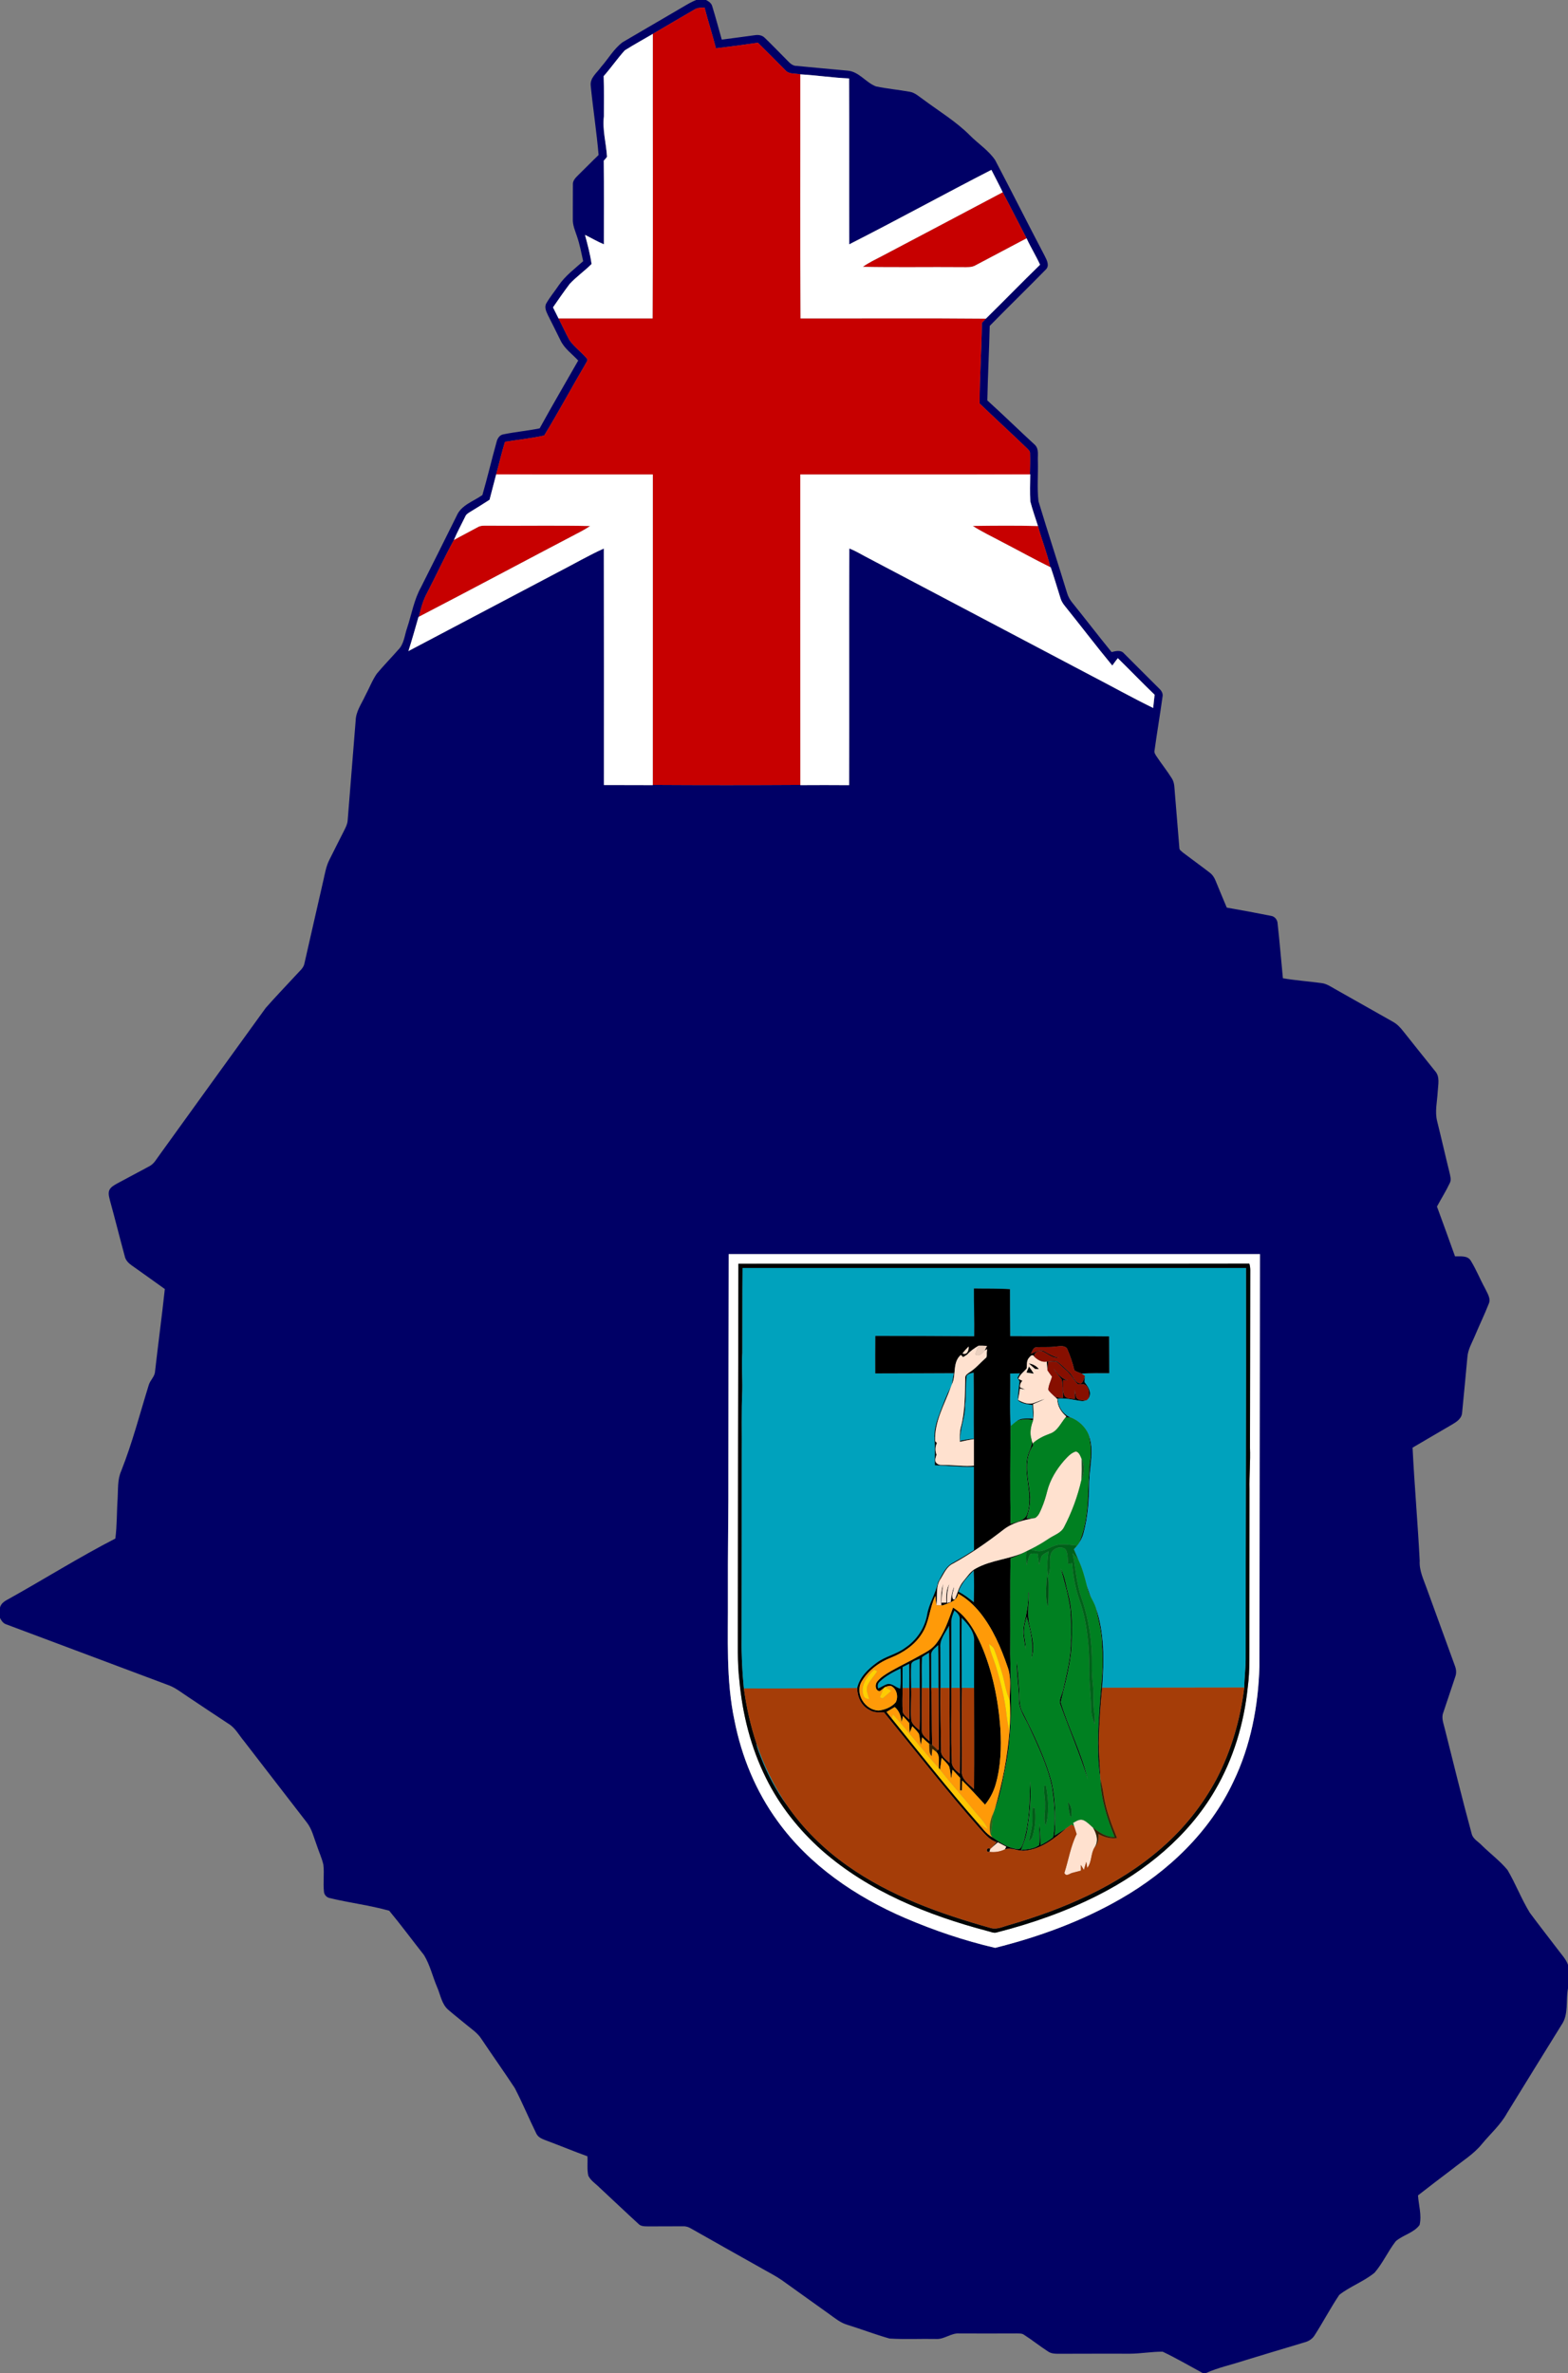 <?xml version="1.0" encoding="UTF-8" ?>
<!DOCTYPE svg PUBLIC "-//W3C//DTD SVG 1.1//EN" "http://www.w3.org/Graphics/SVG/1.1/DTD/svg11.dtd">
<svg width="1010pt" height="1528pt" viewBox="0 0 1010 1528" version="1.1" xmlns="http://www.w3.org/2000/svg">
<rect x="0" y="0" width="1010" height="1528" fill="#808080" stroke="none"/>
<g id="#000066ff">
<path fill="#000066" opacity="1.00" d=" M 448.42 0.00 L 454.80 0.00 C 456.59 0.90 458.38 2.16 458.84 4.25 C 461.02 11.29 462.90 18.42 464.92 25.51 C 472.00 24.63 479.07 23.60 486.15 22.68 C 488.42 22.29 490.94 22.63 492.61 24.37 C 497.21 28.79 501.62 33.40 506.13 37.91 C 508.13 39.82 510.00 42.47 513.08 42.43 C 524.06 43.46 535.05 44.52 546.04 45.50 C 553.37 46.13 557.71 53.16 564.26 55.65 C 571.43 57.13 578.75 57.80 585.97 59.09 C 589.44 59.66 592.03 62.24 594.83 64.15 C 604.94 71.67 615.84 78.23 624.79 87.20 C 630.08 92.56 636.69 96.75 640.97 103.02 C 651.82 123.60 662.22 144.41 673.05 165.00 C 674.34 167.59 676.20 171.10 673.63 173.56 C 661.70 185.76 649.45 197.65 637.51 209.83 C 637.14 225.83 636.29 241.82 635.97 257.82 C 646.33 267.19 656.31 276.98 666.60 286.43 C 669.45 289.15 668.26 293.51 668.53 297.01 C 668.75 305.60 667.93 314.26 668.93 322.80 C 674.89 342.52 681.33 362.10 687.34 381.82 C 688.01 384.16 689.23 386.31 690.80 388.19 C 699.29 398.67 707.47 409.41 716.01 419.86 C 718.70 419.18 722.05 418.29 724.09 420.82 C 731.63 428.30 739.09 435.87 746.65 443.34 C 748.16 444.71 749.31 446.60 748.80 448.73 C 747.22 460.20 745.28 471.63 743.69 483.10 C 743.27 484.60 744.23 485.86 745.00 487.07 C 748.17 491.85 751.79 496.34 754.84 501.22 C 756.67 504.10 756.47 507.64 756.79 510.91 C 757.71 522.59 758.70 534.27 759.67 545.94 C 759.62 547.38 761.12 548.09 762.01 548.98 C 767.67 553.29 773.47 557.44 779.11 561.79 C 780.91 563.10 782.17 564.98 782.98 567.04 C 785.39 572.82 787.73 578.63 790.20 584.40 C 799.68 586.04 809.15 587.79 818.59 589.68 C 821.16 590.00 822.92 592.31 822.97 594.84 C 824.28 606.50 825.21 618.21 826.36 629.89 C 834.53 631.29 842.81 631.85 851.01 632.97 C 854.38 633.29 857.21 635.30 860.08 636.91 C 872.43 643.93 884.80 650.91 897.18 657.87 C 899.89 659.35 902.03 661.62 903.91 664.04 C 910.68 672.62 917.55 681.11 924.38 689.65 C 927.70 693.32 926.30 698.54 926.07 702.98 C 925.75 709.28 924.12 715.70 925.72 721.95 C 928.46 732.94 930.95 743.99 933.68 754.98 C 934.11 757.20 935.02 759.64 933.83 761.81 C 931.39 766.99 928.29 771.84 925.60 776.89 C 929.49 787.57 933.43 798.22 937.22 808.93 C 940.68 809.10 945.22 808.20 947.37 811.73 C 950.85 817.37 953.31 823.60 956.50 829.42 C 957.94 832.60 960.60 836.10 958.86 839.70 C 956.26 846.35 953.12 852.77 950.36 859.36 C 948.44 864.11 945.55 868.65 945.19 873.89 C 944.04 885.83 943.00 897.79 941.78 909.73 C 941.51 913.40 938.20 915.54 935.33 917.22 C 926.80 922.12 918.38 927.19 909.88 932.12 C 911.08 956.43 913.25 980.68 914.47 1004.99 C 914.08 1011.37 917.06 1017.15 919.10 1023.02 C 925.13 1039.58 931.13 1056.15 937.19 1072.71 C 938.03 1074.90 938.24 1077.33 937.41 1079.57 C 934.87 1087.33 932.18 1095.05 929.63 1102.80 C 928.30 1106.24 929.89 1109.80 930.65 1113.19 C 936.35 1135.78 941.87 1158.41 948.00 1180.89 C 948.92 1184.26 952.40 1185.89 954.64 1188.33 C 960.03 1193.61 966.16 1198.18 971.01 1204.00 C 976.28 1212.91 979.96 1222.71 985.38 1231.55 C 991.31 1239.58 997.49 1247.42 1003.53 1255.37 C 1005.83 1258.50 1008.65 1261.37 1010.00 1265.09 L 1010.00 1280.29 C 1008.43 1288.07 1010.63 1296.91 1005.82 1303.79 C 994.07 1322.73 982.35 1341.69 970.68 1360.68 C 966.52 1368.21 959.96 1373.95 954.53 1380.52 C 949.25 1387.02 942.00 1391.40 935.54 1396.59 C 928.13 1402.21 920.70 1407.83 913.38 1413.57 C 913.79 1419.87 915.91 1426.41 914.38 1432.65 C 910.60 1437.77 903.72 1439.01 899.05 1443.09 C 894.05 1449.52 890.73 1457.17 885.40 1463.36 C 878.46 1469.03 869.73 1472.10 862.68 1477.61 C 857.01 1486.05 852.27 1495.12 846.77 1503.68 C 845.34 1505.98 842.99 1507.49 840.41 1508.16 C 827.48 1511.98 814.60 1515.95 801.69 1519.84 C 793.39 1522.62 784.70 1524.36 776.71 1528.00 L 774.77 1528.00 C 766.17 1523.35 757.70 1518.36 748.88 1514.20 C 741.90 1514.17 734.97 1515.44 727.98 1515.50 C 713.32 1515.53 698.66 1515.44 684.00 1515.54 C 680.97 1515.47 677.63 1515.90 675.02 1514.03 C 669.72 1510.63 664.82 1506.63 659.50 1503.26 C 658.20 1502.32 656.51 1502.54 655.03 1502.46 C 642.68 1502.52 630.33 1502.51 617.99 1502.47 C 612.65 1502.05 608.34 1506.33 603.02 1506.02 C 593.00 1505.82 582.94 1506.37 572.95 1505.74 C 563.83 1503.16 554.96 1499.73 545.90 1496.93 C 541.37 1495.65 537.75 1492.56 534.00 1489.89 C 524.49 1483.07 514.93 1476.30 505.44 1469.46 C 500.17 1465.53 494.22 1462.69 488.57 1459.39 C 474.07 1451.22 459.54 1443.11 445.08 1434.88 C 443.54 1433.96 441.82 1433.38 440.02 1433.48 C 432.68 1433.45 425.34 1433.52 418.00 1433.54 C 415.64 1433.45 412.89 1433.75 411.16 1431.82 C 402.80 1424.17 394.62 1416.35 386.31 1408.66 C 383.84 1406.12 380.56 1404.17 378.97 1400.93 C 378.01 1396.83 378.67 1392.55 378.38 1388.39 C 369.69 1385.26 361.16 1381.69 352.50 1378.47 C 349.81 1377.43 346.64 1376.48 345.39 1373.60 C 340.66 1363.96 336.53 1354.02 331.60 1344.48 C 324.62 1333.85 317.22 1323.49 310.15 1312.91 C 307.58 1308.83 303.41 1306.25 299.81 1303.20 C 296.17 1300.14 292.38 1297.26 288.81 1294.12 C 284.47 1290.45 283.76 1284.47 281.58 1279.53 C 278.66 1272.70 277.01 1265.26 273.15 1258.88 C 265.63 1249.38 258.44 1239.59 250.71 1230.28 C 238.12 1226.73 224.90 1225.18 212.15 1222.08 C 210.28 1221.60 208.76 1219.90 208.67 1217.96 C 208.04 1212.18 208.99 1206.34 208.28 1200.58 C 207.29 1196.25 205.36 1192.21 203.99 1188.00 C 202.10 1183.04 200.96 1177.65 197.60 1173.42 C 184.05 1155.97 170.62 1138.43 157.09 1120.97 C 153.90 1117.16 151.51 1112.46 147.11 1109.85 C 138.24 1104.06 129.47 1098.12 120.65 1092.27 C 116.75 1089.74 113.09 1086.74 108.69 1085.11 C 73.79 1072.07 38.91 1058.95 4.02 1045.89 C 2.03 1045.28 0.88 1043.49 0.00 1041.76 L 0.00 1035.14 C 0.65 1032.01 3.65 1030.60 6.18 1029.21 C 28.96 1016.48 51.09 1002.59 74.30 990.64 C 75.40 982.17 75.17 973.60 75.76 965.09 C 76.15 959.09 75.56 952.84 78.05 947.19 C 85.24 929.09 90.10 910.21 95.87 891.63 C 96.82 888.57 99.70 886.36 99.87 883.03 C 101.87 865.34 104.26 847.69 106.17 829.99 C 99.14 824.92 92.08 819.90 85.01 814.90 C 82.88 813.41 80.88 811.50 80.36 808.85 C 77.11 796.96 74.15 784.99 70.87 773.12 C 70.35 770.75 69.37 768.10 70.67 765.83 C 71.70 764.13 73.52 763.15 75.18 762.18 C 82.14 758.47 89.10 754.76 96.04 751.01 C 99.34 749.40 100.96 745.95 103.10 743.17 C 125.77 711.78 148.40 680.35 171.14 649.01 C 177.50 641.76 184.22 634.83 190.75 627.74 C 192.83 625.35 195.73 623.28 196.19 619.92 C 200.17 602.25 204.25 584.61 208.27 566.95 C 209.32 562.34 210.08 557.59 212.30 553.36 C 215.45 547.11 218.54 540.84 221.74 534.62 C 222.77 532.56 223.85 530.43 223.96 528.09 C 225.60 506.69 227.45 485.30 229.10 463.89 C 229.28 458.04 232.85 453.19 235.22 448.06 C 237.78 443.33 239.66 438.21 242.72 433.77 C 247.14 428.52 251.93 423.58 256.47 418.44 C 260.32 414.68 260.56 408.99 262.28 404.18 C 265.16 395.46 266.67 386.20 271.17 378.11 C 278.86 362.80 286.55 347.48 294.14 332.13 C 297.11 325.15 304.99 322.83 310.73 318.74 C 313.99 307.42 316.69 295.95 319.85 284.61 C 320.39 282.28 321.86 279.95 324.44 279.63 C 332.11 278.06 339.93 277.38 347.61 275.81 C 355.68 261.14 364.15 246.69 372.45 232.15 C 368.51 227.88 363.45 224.41 360.95 219.00 C 358.36 213.67 355.68 208.38 353.02 203.09 C 351.87 200.66 350.37 197.67 352.03 195.10 C 354.31 191.14 357.28 187.63 359.82 183.84 C 364.01 177.61 370.13 173.14 375.64 168.17 C 374.44 162.82 373.46 157.39 371.66 152.20 C 370.45 148.54 368.80 144.90 368.97 140.95 C 369.04 133.60 368.92 126.24 369.02 118.89 C 368.82 116.24 370.87 114.34 372.57 112.63 C 376.95 108.40 381.16 104.00 385.57 99.81 C 384.31 84.84 381.95 69.98 380.49 55.03 C 380.02 50.03 384.58 46.83 387.15 43.13 C 391.84 37.87 395.35 31.42 401.08 27.17 C 413.89 19.59 426.83 12.19 439.65 4.62 C 442.49 2.93 445.34 1.22 448.42 0.00 M 447.27 6.17 C 438.34 11.38 429.40 16.57 420.50 21.83 C 414.48 25.36 408.34 28.71 402.44 32.43 C 397.65 37.73 393.59 43.66 388.85 49.01 C 389.16 57.66 388.95 66.32 388.99 74.97 C 387.95 83.69 390.50 92.29 391.00 100.97 C 390.37 101.85 389.68 102.67 388.91 103.44 C 389.10 121.39 388.97 139.35 388.98 157.30 C 384.78 155.58 380.89 153.23 376.83 151.24 C 378.46 157.43 380.17 163.65 381.06 169.99 C 376.55 174.51 371.22 178.18 366.89 182.90 C 363.21 187.81 359.67 192.84 356.21 197.91 C 357.38 200.28 358.57 202.65 359.76 205.01 C 362.18 209.69 364.34 214.52 366.88 219.13 C 370.13 223.65 374.79 226.92 378.32 231.21 C 378.54 232.57 377.34 233.65 376.86 234.83 C 367.94 249.95 359.67 265.46 350.52 280.42 C 342.25 282.24 333.68 283.13 325.27 284.47 C 323.14 291.38 321.52 298.44 319.61 305.41 C 318.16 310.87 316.73 316.34 315.33 321.81 C 311.13 324.53 306.85 327.15 302.59 329.77 C 301.46 330.50 300.22 331.22 299.72 332.55 C 297.27 337.59 294.55 342.50 292.38 347.67 C 286.23 358.91 280.88 370.62 274.97 382.01 C 272.42 386.71 271.02 391.92 269.85 397.11 L 269.56 397.25 C 267.44 404.58 265.41 411.95 263.07 419.21 C 295.28 402.26 327.45 385.25 359.65 368.29 C 369.43 363.29 378.94 357.69 388.95 353.19 C 389.05 403.95 388.99 454.72 388.99 505.48 C 399.48 505.56 409.97 505.44 420.47 505.54 L 420.47 505.39 C 452.15 505.58 483.85 505.58 515.54 505.39 L 515.54 505.54 C 526.00 505.47 536.47 505.47 546.94 505.55 C 547.13 454.75 546.86 403.96 547.07 353.17 C 550.69 354.50 553.99 356.53 557.40 358.33 C 605.60 383.71 653.76 409.15 701.95 434.53 C 715.59 441.58 728.99 449.12 742.80 455.84 C 743.06 452.99 743.41 450.16 743.73 447.33 C 735.69 439.61 727.98 431.57 720.02 423.79 C 718.81 425.36 717.60 426.93 716.46 428.54 C 706.03 415.93 696.14 402.88 685.87 390.14 C 684.66 388.66 683.64 387.01 683.10 385.17 C 680.99 378.56 679.08 371.89 676.83 365.33 L 676.53 365.19 C 674.47 356.19 671.04 347.58 668.59 338.70 C 666.93 333.42 665.02 328.21 663.66 322.84 C 663.30 317.05 663.51 311.21 663.61 305.41 L 663.39 305.41 C 663.49 300.95 663.64 296.47 663.47 292.01 C 663.67 290.52 662.36 289.58 661.49 288.63 C 651.44 278.91 641.09 269.52 631.03 259.82 C 630.97 242.50 632.32 225.21 632.47 207.90 C 633.32 206.98 634.18 206.07 635.05 205.16 C 646.75 193.66 658.20 181.90 669.93 170.44 C 667.29 164.65 663.91 159.23 661.25 153.45 C 656.09 143.58 651.10 133.62 645.88 123.78 C 643.54 118.93 641.01 114.18 638.59 109.38 C 607.94 125.10 577.75 141.74 547.03 157.32 C 546.91 121.72 547.12 86.11 546.92 50.51 C 536.42 50.08 526.00 48.44 515.51 47.87 C 512.29 47.13 508.20 47.99 505.86 45.19 C 500.00 39.26 494.12 33.36 488.20 27.51 C 479.20 28.81 470.19 30.03 461.17 31.11 C 458.88 22.33 456.12 13.69 453.84 4.91 C 451.60 4.99 449.20 4.84 447.27 6.17 M 469.38 807.48 C 469.27 853.30 469.25 899.12 469.18 944.94 C 469.30 972.64 468.73 1000.33 468.87 1028.04 C 469.04 1054.71 467.52 1081.73 473.15 1108.00 C 477.71 1131.09 486.88 1153.40 500.77 1172.45 C 521.21 1200.91 551.12 1221.26 583.01 1234.98 C 601.74 1242.99 621.15 1249.59 641.00 1254.18 C 669.12 1247.16 696.67 1237.11 721.85 1222.62 C 752.52 1205.06 779.37 1179.44 794.48 1147.15 C 805.61 1124.12 810.50 1098.51 811.23 1073.06 C 811.29 984.53 811.45 896.01 811.58 807.49 C 697.51 807.48 583.45 807.49 469.38 807.48 Z" />
</g>
<g id="#c70000ff">
<path fill="#c70000" opacity="1.00" d=" M 447.27 6.17 C 449.20 4.84 451.60 4.99 453.84 4.91 C 456.12 13.69 458.88 22.33 461.17 31.11 C 470.19 30.03 479.20 28.81 488.20 27.51 C 494.12 33.36 500.00 39.26 505.86 45.19 C 508.20 47.99 512.29 47.13 515.51 47.87 C 515.59 100.25 515.28 152.64 515.67 205.01 C 555.46 205.09 595.26 204.80 635.05 205.16 C 634.18 206.07 633.32 206.98 632.47 207.90 C 632.32 225.21 630.97 242.50 631.03 259.82 C 641.09 269.52 651.44 278.91 661.49 288.63 C 662.36 289.58 663.67 290.52 663.47 292.01 C 663.64 296.47 663.49 300.95 663.39 305.41 C 614.09 305.61 564.80 305.44 515.50 305.50 C 515.52 372.13 515.45 438.76 515.54 505.39 C 483.85 505.58 452.15 505.58 420.47 505.39 C 420.54 438.76 420.48 372.13 420.50 305.50 C 386.87 305.44 353.24 305.61 319.61 305.41 C 321.52 298.44 323.14 291.38 325.27 284.47 C 333.68 283.13 342.25 282.24 350.52 280.42 C 359.67 265.46 367.94 249.95 376.86 234.83 C 377.34 233.65 378.54 232.57 378.32 231.21 C 374.79 226.92 370.13 223.65 366.88 219.13 C 364.34 214.52 362.18 209.69 359.76 205.01 C 379.95 204.99 400.14 205.00 420.34 205.01 C 420.72 143.95 420.39 82.89 420.50 21.83 C 429.40 16.57 438.34 11.38 447.27 6.17 Z" />
<path fill="#c70000" opacity="1.00" d=" M 645.88 123.78 C 651.10 133.62 656.09 143.58 661.25 153.45 C 650.41 159.23 639.52 164.90 628.68 170.68 C 626.07 172.33 622.92 172.02 619.99 172.03 C 598.59 171.84 577.17 172.25 555.78 171.82 C 559.56 169.07 563.82 167.11 567.95 164.94 C 593.92 151.22 619.94 137.57 645.88 123.78 Z" />
<path fill="#c70000" opacity="1.00" d=" M 307.46 339.59 C 309.70 338.12 312.45 338.52 314.98 338.47 C 336.71 338.67 358.44 338.23 380.16 338.69 C 378.20 339.98 376.19 341.20 374.11 342.28 C 339.32 360.48 304.71 379.03 269.85 397.11 C 271.02 391.92 272.42 386.71 274.97 382.01 C 280.88 370.62 286.23 358.91 292.38 347.67 C 297.36 344.89 302.46 342.32 307.46 339.59 Z" />
<path fill="#c70000" opacity="1.00" d=" M 626.59 338.64 C 640.58 338.45 654.59 338.33 668.59 338.70 C 671.04 347.58 674.47 356.19 676.53 365.19 C 665.94 360.00 655.66 354.22 645.18 348.83 C 638.96 345.47 632.52 342.49 626.59 338.64 Z" />
</g>
<g id="#ffffffff">
<path fill="#ffffff" opacity="1.00" d=" M 402.44 32.43 C 408.34 28.71 414.48 25.36 420.50 21.83 C 420.39 82.89 420.72 143.95 420.34 205.01 C 400.14 205.00 379.95 204.99 359.76 205.01 C 358.57 202.65 357.38 200.28 356.21 197.91 C 359.67 192.84 363.21 187.81 366.89 182.90 C 371.22 178.18 376.55 174.51 381.06 169.99 C 380.17 163.65 378.46 157.43 376.83 151.24 C 380.89 153.23 384.78 155.58 388.98 157.30 C 388.97 139.35 389.10 121.39 388.91 103.44 C 389.68 102.67 390.37 101.85 391.00 100.97 C 390.50 92.29 387.95 83.69 388.99 74.97 C 388.95 66.32 389.16 57.66 388.85 49.01 C 393.59 43.66 397.65 37.73 402.44 32.43 Z" />
<path fill="#ffffff" opacity="1.00" d=" M 515.51 47.87 C 526.00 48.44 536.42 50.08 546.92 50.51 C 547.12 86.11 546.91 121.72 547.03 157.32 C 577.75 141.74 607.94 125.10 638.59 109.38 C 641.01 114.18 643.54 118.93 645.88 123.78 C 619.94 137.57 593.92 151.22 567.95 164.94 C 563.82 167.11 559.56 169.07 555.78 171.82 C 577.17 172.25 598.59 171.84 619.99 172.03 C 622.92 172.02 626.07 172.33 628.68 170.68 C 639.52 164.90 650.41 159.23 661.25 153.45 C 663.91 159.23 667.29 164.65 669.93 170.44 C 658.20 181.90 646.75 193.66 635.05 205.16 C 595.26 204.80 555.46 205.09 515.67 205.01 C 515.28 152.64 515.59 100.25 515.51 47.87 Z" />
<path fill="#ffffff" opacity="1.00" d=" M 319.61 305.41 C 353.24 305.61 386.87 305.44 420.50 305.50 C 420.48 372.13 420.54 438.76 420.47 505.39 L 420.47 505.54 C 409.97 505.44 399.48 505.56 388.99 505.48 C 388.99 454.72 389.05 403.95 388.95 353.19 C 378.94 357.69 369.43 363.29 359.65 368.29 C 327.45 385.25 295.28 402.26 263.07 419.21 C 265.41 411.95 267.44 404.58 269.56 397.25 L 269.85 397.11 C 304.71 379.03 339.32 360.48 374.11 342.28 C 376.19 341.20 378.20 339.98 380.16 338.69 C 358.44 338.23 336.71 338.67 314.98 338.47 C 312.45 338.52 309.70 338.12 307.46 339.59 C 302.46 342.32 297.36 344.89 292.38 347.67 C 294.55 342.50 297.27 337.59 299.72 332.55 C 300.22 331.22 301.46 330.50 302.59 329.77 C 306.85 327.15 311.13 324.53 315.33 321.81 C 316.73 316.34 318.16 310.87 319.61 305.41 Z" />
<path fill="#ffffff" opacity="1.00" d=" M 515.50 305.50 C 564.80 305.44 614.09 305.61 663.39 305.41 L 663.61 305.41 C 663.51 311.21 663.30 317.05 663.66 322.84 C 665.02 328.21 666.93 333.42 668.59 338.70 C 654.59 338.33 640.58 338.45 626.59 338.64 C 632.52 342.49 638.96 345.47 645.18 348.83 C 655.66 354.22 665.94 360.00 676.53 365.19 L 676.83 365.33 C 679.08 371.89 680.99 378.56 683.10 385.17 C 683.64 387.01 684.66 388.66 685.87 390.14 C 696.14 402.88 706.03 415.93 716.46 428.54 C 717.60 426.93 718.81 425.36 720.02 423.79 C 727.98 431.57 735.69 439.61 743.73 447.33 C 743.41 450.16 743.06 452.99 742.80 455.84 C 728.99 449.12 715.59 441.58 701.95 434.53 C 653.76 409.15 605.60 383.71 557.40 358.33 C 553.99 356.53 550.69 354.50 547.07 353.17 C 546.86 403.96 547.13 454.75 546.94 505.55 C 536.47 505.47 526.00 505.47 515.54 505.54 L 515.54 505.39 C 515.45 438.76 515.52 372.13 515.50 305.50 Z" />
<path fill="#ffffff" opacity="1.00" d=" M 469.38 807.48 C 583.45 807.49 697.51 807.48 811.58 807.49 C 811.45 896.01 811.29 984.53 811.23 1073.06 C 810.50 1098.51 805.61 1124.12 794.48 1147.15 C 779.37 1179.44 752.52 1205.06 721.85 1222.62 C 696.67 1237.11 669.12 1247.16 641.00 1254.18 C 621.15 1249.59 601.74 1242.99 583.01 1234.98 C 551.12 1221.26 521.21 1200.91 500.77 1172.45 C 486.88 1153.40 477.71 1131.09 473.15 1108.00 C 467.52 1081.73 469.04 1054.71 468.87 1028.04 C 468.73 1000.33 469.30 972.64 469.18 944.94 C 469.25 899.12 469.27 853.30 469.38 807.48 M 475.62 813.70 C 475.43 891.11 475.38 968.52 475.28 1045.94 C 475.39 1057.94 474.84 1070.00 476.25 1081.96 C 478.23 1103.70 483.65 1125.26 493.41 1144.85 C 502.16 1162.60 514.69 1178.34 529.47 1191.45 C 559.57 1217.91 597.66 1233.18 635.98 1243.33 C 637.95 1243.73 639.95 1244.88 642.00 1244.26 C 664.68 1238.46 686.95 1230.68 707.82 1220.01 C 737.93 1204.66 765.35 1182.36 782.54 1152.89 C 794.48 1132.59 801.36 1109.53 803.75 1086.16 C 805.20 1075.16 804.69 1064.04 804.78 1052.99 C 804.78 1021.65 804.82 990.32 804.84 958.99 C 804.63 949.98 805.51 941.00 805.16 931.99 C 805.28 895.31 805.23 858.64 805.33 821.96 C 805.28 819.16 805.62 816.29 804.71 813.60 C 695.02 813.81 585.32 813.61 475.62 813.70 Z" />
</g>
<g id="#000505ff">
<path fill="#000505" opacity="1.00" d=" M 475.62 813.70 C 585.32 813.61 695.02 813.81 804.71 813.60 C 805.62 816.29 805.28 819.16 805.33 821.96 C 805.23 858.64 805.28 895.31 805.16 931.99 C 805.51 941.00 804.63 949.98 804.84 958.99 C 804.82 990.32 804.78 1021.65 804.78 1052.99 C 804.69 1064.04 805.20 1075.16 803.75 1086.16 C 801.36 1109.53 794.48 1132.59 782.54 1152.89 C 765.35 1182.36 737.93 1204.66 707.82 1220.01 C 686.95 1230.68 664.68 1238.46 642.00 1244.26 C 639.95 1244.88 637.95 1243.73 635.98 1243.33 C 597.66 1233.18 559.57 1217.91 529.47 1191.45 C 514.69 1178.34 502.16 1162.60 493.41 1144.85 C 483.65 1125.26 478.23 1103.70 476.25 1081.96 C 474.84 1070.00 475.39 1057.94 475.28 1045.94 C 475.38 968.52 475.43 891.11 475.62 813.70 M 478.31 816.45 C 478.13 834.65 478.26 852.84 478.17 871.04 C 477.61 879.02 478.31 887.00 478.15 895.00 C 477.53 908.99 477.95 923.01 477.81 937.03 C 477.78 976.33 477.81 1015.64 477.72 1054.95 C 477.57 1065.69 478.09 1076.44 479.16 1087.13 C 480.78 1099.16 483.44 1111.08 487.27 1122.61 C 487.73 1125.91 489.19 1128.95 490.37 1132.05 C 494.58 1142.73 499.99 1152.98 506.82 1162.23 C 517.30 1177.45 530.68 1190.59 545.77 1201.23 C 573.49 1220.87 605.91 1232.36 638.36 1241.46 C 642.40 1242.50 646.30 1240.42 650.13 1239.43 C 685.32 1229.16 720.07 1214.34 747.97 1190.04 C 762.48 1177.52 774.62 1162.28 783.65 1145.37 C 793.16 1127.09 798.94 1106.99 801.45 1086.57 C 801.51 1080.38 802.39 1074.23 802.37 1068.05 C 802.31 984.19 802.73 900.32 802.57 816.46 C 694.48 816.43 586.40 816.45 478.31 816.45 Z" />
<path fill="#000505" opacity="1.00" d=" M 674.23 876.71 C 676.40 876.57 678.60 876.14 680.78 876.49 C 683.51 878.33 685.68 880.91 688.23 883.01 C 691.04 885.45 691.95 890.18 696.05 890.95 C 697.93 889.99 698.05 887.62 698.80 885.90 C 698.77 887.25 698.69 888.60 698.65 889.97 C 700.87 892.74 703.42 896.47 701.39 900.06 C 701.44 897.39 701.68 894.29 699.62 892.24 C 698.29 890.75 696.08 891.46 694.33 891.28 C 691.36 888.57 689.73 884.71 686.57 882.20 C 684.57 880.55 682.84 878.61 680.83 876.99 C 679.01 876.51 677.11 876.83 675.27 876.83 C 675.06 878.64 674.87 880.46 674.68 882.29 C 674.46 880.43 674.37 878.56 674.23 876.71 Z" />
<path fill="#000505" opacity="1.00" d=" M 661.16 883.75 C 661.57 882.78 662.40 880.85 662.81 879.88 C 663.92 881.34 664.97 882.87 665.91 884.47 C 664.31 884.25 662.73 884.03 661.16 883.75 Z" />
<path fill="#000505" opacity="1.00" d=" M 678.64 881.18 C 681.14 884.36 683.69 887.83 687.90 888.74 C 686.84 888.70 685.78 888.67 684.74 888.66 C 684.83 891.86 684.25 895.28 685.54 898.32 C 686.80 900.87 689.97 900.45 692.33 900.70 C 692.31 898.76 692.29 896.84 692.26 894.91 C 692.56 896.53 692.79 898.17 693.30 899.76 C 694.69 902.10 697.78 901.39 700.05 901.51 C 698.85 901.93 697.59 902.34 696.31 902.08 C 691.33 901.40 686.38 900.07 681.32 900.56 C 681.57 906.09 685.01 911.09 690.29 912.93 C 688.97 912.78 687.66 912.69 686.35 912.66 L 686.81 912.00 C 683.49 909.14 681.09 905.36 681.05 900.86 C 680.46 900.28 679.87 899.72 679.29 899.17 C 681.00 899.96 682.90 899.93 684.76 900.00 C 684.41 896.10 684.64 892.14 683.91 888.29 C 682.17 885.91 680.07 883.79 678.64 881.18 Z" />
<path fill="#000505" opacity="1.00" d=" M 701.22 923.72 C 705.04 933.47 701.89 943.91 701.63 953.97 C 701.49 965.14 700.88 976.42 697.93 987.24 C 697.30 989.61 696.24 991.85 694.83 993.86 C 702.39 977.27 700.05 958.58 702.13 940.95 C 703.01 935.20 702.52 929.35 701.22 923.72 Z" />
<path fill="#000505" opacity="1.00" d=" M 699.99 1020.72 C 700.81 1023.25 701.68 1025.78 702.65 1028.28 C 701.26 1025.96 700.46 1023.36 699.99 1020.72 Z" />
<path fill="#000505" opacity="1.00" d=" M 705.80 1034.99 C 711.57 1051.56 711.19 1069.42 709.94 1086.69 C 708.84 1097.45 708.22 1108.25 707.81 1119.06 C 707.57 1127.78 708.55 1136.47 708.78 1145.18 C 706.13 1128.24 707.44 1111.00 708.59 1093.98 C 709.52 1082.72 710.93 1071.39 709.81 1060.09 C 709.93 1051.53 707.51 1043.28 705.80 1034.99 Z" />
<path fill="#000505" opacity="1.00" d=" M 637.34 1192.37 C 634.52 1192.93 635.60 1188.83 637.89 1190.49 C 637.76 1190.96 637.48 1191.90 637.34 1192.37 Z" />
</g>
<g id="#00a2bdff">
<path fill="#00a2bd" opacity="1.00" d=" M 478.31 816.45 C 586.40 816.45 694.48 816.43 802.57 816.46 C 802.73 900.32 802.31 984.19 802.37 1068.05 C 802.39 1074.23 801.51 1080.38 801.45 1086.57 C 770.95 1086.64 740.45 1086.66 709.94 1086.69 C 711.19 1069.42 711.57 1051.56 705.80 1034.99 C 705.01 1032.63 703.77 1030.47 702.65 1028.28 C 701.68 1025.78 700.81 1023.25 699.99 1020.72 C 698.62 1015.16 697.09 1009.62 694.67 1004.43 C 693.68 1002.11 692.72 999.80 691.70 997.52 C 692.39 996.74 693.09 995.98 693.79 995.22 C 694.05 994.88 694.57 994.20 694.83 993.86 C 696.24 991.85 697.30 989.61 697.93 987.24 C 700.88 976.42 701.49 965.14 701.63 953.97 C 701.89 943.91 705.04 933.47 701.22 923.72 C 699.18 918.88 695.08 914.99 690.29 912.93 C 685.01 911.09 681.57 906.09 681.32 900.56 C 686.38 900.07 691.33 901.40 696.31 902.08 C 697.59 902.34 698.85 901.93 700.05 901.51 C 700.39 901.15 701.06 900.43 701.39 900.06 C 703.42 896.47 700.87 892.74 698.65 889.97 C 698.69 888.60 698.77 887.25 698.80 885.90 C 698.27 885.53 697.21 884.79 696.67 884.42 C 702.60 884.03 708.54 884.12 714.49 884.14 C 714.54 876.25 714.36 868.37 714.39 860.48 C 693.16 860.24 671.91 860.53 650.67 860.34 C 650.60 850.26 650.51 840.18 650.54 830.10 C 642.81 829.54 635.06 829.82 627.33 829.64 C 627.25 839.90 627.72 850.16 627.53 860.42 C 606.30 860.25 585.07 860.24 563.85 860.19 C 563.75 868.23 563.79 876.26 563.81 884.30 C 580.68 884.24 597.56 884.24 614.43 884.13 C 614.01 886.56 613.58 888.99 613.11 891.42 C 612.97 891.79 612.68 892.52 612.54 892.89 C 609.71 898.11 607.70 903.71 605.57 909.24 C 603.43 914.87 601.47 920.82 602.00 926.94 C 602.48 932.42 602.03 937.93 602.23 943.43 C 610.61 943.61 618.95 944.66 627.34 944.38 C 627.30 962.28 627.37 980.18 627.39 998.08 C 622.99 1000.95 618.48 1003.65 613.90 1006.23 C 608.92 1008.74 606.81 1014.25 604.24 1018.85 C 602.74 1026.18 598.31 1032.49 597.17 1039.94 C 595.57 1048.57 590.28 1056.23 583.00 1061.05 C 577.44 1065.27 570.25 1066.45 564.70 1070.68 C 559.13 1074.75 553.73 1079.90 552.16 1086.90 C 527.83 1087.05 503.49 1087.28 479.16 1087.13 C 478.09 1076.44 477.57 1065.69 477.72 1054.95 C 477.81 1015.64 477.78 976.33 477.81 937.03 C 477.95 923.01 477.53 908.99 478.15 895.00 C 478.31 887.00 477.61 879.02 478.17 871.04 C 478.26 852.84 478.13 834.65 478.31 816.45 Z" />
<path fill="#00a2bd" opacity="1.00" d=" M 622.65 885.83 C 623.72 884.36 625.58 884.19 627.21 883.76 C 627.40 897.95 627.19 912.14 627.33 926.33 C 624.35 926.61 621.39 927.05 618.47 927.67 C 618.08 919.94 621.83 912.77 621.58 905.04 C 622.53 898.67 621.77 892.17 622.65 885.83 Z" />
<path fill="#00a2bd" opacity="1.00" d=" M 650.65 884.40 C 652.77 884.33 654.88 884.28 657.01 884.25 C 656.63 884.96 655.85 886.37 655.46 887.08 C 655.89 887.87 656.32 888.68 656.76 889.51 C 656.22 893.50 655.84 897.55 655.69 901.58 C 658.21 903.92 661.87 904.03 665.08 904.64 C 665.30 907.54 665.45 910.44 665.52 913.36 C 662.00 913.53 658.10 912.78 655.03 914.94 C 653.59 915.96 652.29 917.14 650.97 918.29 C 650.18 907.01 650.86 895.69 650.65 884.40 Z" />
<path fill="#00a2bd" opacity="1.00" d=" M 617.36 1024.87 C 619.17 1019.40 623.36 1015.20 627.21 1011.09 C 627.56 1017.96 627.42 1024.84 627.31 1031.72 C 624.17 1029.18 620.97 1026.70 617.36 1024.87 Z" />
<path fill="#00a2bd" opacity="1.00" d=" M 612.73 1044.97 C 612.62 1042.14 613.67 1039.49 614.76 1036.95 C 616.62 1038.45 618.55 1040.29 618.21 1042.94 C 618.25 1057.55 618.27 1072.16 618.27 1086.78 C 616.43 1086.77 614.60 1086.77 612.78 1086.79 C 612.77 1072.85 612.77 1058.91 612.73 1044.97 Z" />
<path fill="#00a2bd" opacity="1.00" d=" M 619.41 1041.64 C 623.47 1045.73 628.00 1050.80 627.45 1056.99 C 627.43 1066.94 627.46 1076.88 627.43 1086.83 C 624.82 1086.79 622.21 1086.77 619.60 1086.75 L 619.42 1086.74 C 619.48 1071.71 619.23 1056.67 619.41 1041.64 Z" />
<path fill="#00a2bd" opacity="1.00" d=" M 605.69 1060.97 C 605.14 1055.54 609.07 1051.21 611.38 1046.66 C 611.66 1060.03 611.49 1073.42 611.60 1086.80 C 609.66 1086.80 607.72 1086.80 605.78 1086.81 C 605.72 1078.20 605.78 1069.58 605.69 1060.97 Z" />
<path fill="#00a2bd" opacity="1.00" d=" M 599.77 1065.97 C 599.39 1062.82 602.45 1061.13 604.33 1059.19 C 604.64 1068.40 604.46 1077.62 604.56 1086.84 C 602.97 1086.82 601.40 1086.81 599.83 1086.81 C 599.86 1079.86 599.72 1072.91 599.77 1065.97 Z" />
<path fill="#00a2bd" opacity="1.00" d=" M 593.92 1067.02 C 595.32 1065.89 596.91 1065.02 598.46 1064.10 C 598.70 1071.68 598.59 1079.27 598.63 1086.86 C 597.00 1086.84 595.36 1086.81 593.74 1086.82 C 593.86 1080.22 593.44 1073.60 593.92 1067.02 Z" />
<path fill="#00a2bd" opacity="1.00" d=" M 586.92 1071.91 C 587.21 1069.21 590.58 1069.06 592.44 1067.92 C 592.46 1074.23 592.45 1080.54 592.44 1086.85 C 590.58 1086.82 588.74 1086.81 586.90 1086.80 C 586.81 1081.84 586.57 1076.86 586.92 1071.91 Z" />
<path fill="#00a2bd" opacity="1.00" d=" M 581.36 1073.39 C 582.79 1072.67 584.22 1071.93 585.67 1071.23 C 585.77 1076.44 585.75 1081.65 585.70 1086.87 C 584.24 1086.85 582.79 1086.84 581.35 1086.85 C 581.33 1082.36 581.32 1077.87 581.36 1073.39 Z" />
<path fill="#00a2bd" opacity="1.00" d=" M 566.74 1082.70 C 570.56 1079.03 575.36 1076.57 580.08 1074.26 C 580.26 1078.60 580.37 1082.96 579.87 1087.29 C 576.85 1086.59 574.47 1083.42 571.15 1084.50 C 569.24 1085.21 567.55 1086.38 565.69 1087.20 C 565.04 1085.58 565.34 1083.79 566.74 1082.70 Z" />
<path fill="#00a2bd" opacity="1.00" d=" M 487.27 1122.61 C 492.03 1136.60 498.51 1149.98 506.82 1162.23 C 499.99 1152.98 494.58 1142.73 490.37 1132.05 C 489.19 1128.95 487.73 1125.91 487.27 1122.61 Z" />
</g>
<g id="#000000ff">
<path fill="#000000" opacity="1.00" d=" M 627.33 829.64 C 635.06 829.82 642.81 829.54 650.54 830.10 C 650.51 840.18 650.60 850.26 650.67 860.34 C 671.91 860.53 693.16 860.24 714.39 860.48 C 714.36 868.37 714.54 876.25 714.49 884.14 C 708.54 884.12 702.60 884.03 696.67 884.42 C 695.08 883.74 693.32 883.32 691.98 882.20 C 690.97 877.46 689.29 872.91 687.41 868.46 C 685.81 865.97 682.40 866.90 679.95 867.03 C 675.78 867.65 671.55 867.12 667.38 867.51 C 665.28 867.70 665.02 870.34 663.89 871.67 C 666.77 870.77 670.03 868.27 673.03 870.30 C 675.85 871.94 678.68 873.62 681.97 874.15 C 678.24 874.79 675.38 872.05 672.30 870.50 C 669.91 869.05 666.17 870.29 666.08 873.38 C 664.89 871.53 663.51 873.44 662.61 874.51 C 661.12 876.37 661.59 878.91 661.31 881.12 C 659.54 883.35 656.81 884.99 656.01 887.85 C 656.65 888.16 657.94 888.77 658.59 889.08 C 657.44 890.19 656.78 891.70 657.11 893.33 C 658.19 893.79 659.28 894.25 660.38 894.71 C 659.52 894.56 657.80 894.26 656.94 894.11 C 656.65 896.54 656.28 898.95 655.81 901.36 C 658.55 902.96 661.72 904.19 664.95 903.61 C 667.73 902.91 670.28 901.56 673.02 900.73 C 670.58 902.00 668.03 903.05 665.47 904.07 C 665.68 907.54 666.04 911.06 665.47 914.53 C 662.01 913.70 658.39 913.70 655.03 914.94 C 658.10 912.78 662.00 913.53 665.52 913.36 C 665.45 910.44 665.30 907.54 665.08 904.64 C 661.87 904.03 658.21 903.92 655.69 901.58 C 655.84 897.55 656.22 893.50 656.76 889.51 C 656.32 888.68 655.89 887.87 655.46 887.08 C 655.85 886.37 656.63 884.96 657.01 884.25 C 654.88 884.28 652.77 884.33 650.65 884.40 C 650.86 895.69 650.18 907.01 650.97 918.29 C 650.77 939.24 650.60 960.20 650.97 981.15 C 654.91 979.83 660.32 979.20 661.69 974.54 C 665.82 962.17 658.64 949.26 662.11 936.78 C 663.17 933.50 665.28 930.33 664.40 926.74 C 664.59 927.41 664.96 928.77 665.14 929.44 C 665.23 929.77 665.42 930.41 665.51 930.74 C 659.44 939.18 661.97 950.02 663.15 959.54 C 664.17 965.63 663.34 971.84 661.21 977.61 C 663.04 977.52 664.88 977.42 666.74 977.38 C 659.51 978.69 652.05 980.42 646.18 985.09 C 635.93 993.04 625.26 1000.46 613.92 1006.76 C 609.93 1008.62 608.21 1012.80 606.07 1016.34 C 602.45 1021.34 603.98 1027.84 603.21 1033.59 C 602.84 1031.59 602.67 1029.55 602.48 1027.55 C 598.70 1035.38 598.65 1044.57 593.80 1051.92 C 589.28 1059.14 581.91 1064.10 574.13 1067.24 C 566.34 1070.21 559.14 1075.57 554.92 1082.84 C 550.58 1090.66 557.27 1101.21 565.98 1101.38 C 570.04 1100.91 574.26 1099.23 576.97 1096.07 C 578.82 1092.58 577.68 1087.39 573.97 1085.56 C 572.59 1085.30 571.28 1085.90 570.01 1086.28 L 569.26 1086.93 C 568.45 1087.61 567.62 1088.26 566.75 1088.87 C 563.78 1088.87 563.47 1084.74 564.93 1082.88 C 567.26 1079.85 570.63 1077.89 573.87 1075.99 C 580.07 1072.45 586.54 1069.42 592.73 1065.87 C 596.34 1063.89 600.15 1061.93 602.74 1058.62 C 608.19 1051.72 610.93 1043.23 613.89 1035.08 C 622.66 1040.54 627.88 1049.89 631.99 1059.07 C 639.34 1076.12 643.02 1094.57 644.39 1113.03 C 645.05 1125.05 644.71 1137.30 641.33 1148.94 C 639.94 1153.69 637.67 1158.18 634.48 1161.99 C 629.60 1156.75 624.84 1151.39 619.71 1146.41 C 619.65 1148.53 619.61 1150.68 619.58 1152.83 C 619.28 1152.83 618.69 1152.82 618.39 1152.82 C 618.40 1150.12 618.41 1147.42 618.45 1144.74 C 616.82 1142.97 615.18 1141.22 613.55 1139.48 C 613.27 1141.38 613.01 1143.29 612.69 1145.21 C 612.23 1142.61 612.13 1139.97 611.38 1137.46 C 610.10 1135.28 608.16 1133.61 606.47 1131.79 C 606.22 1134.33 605.91 1136.87 605.46 1139.39 L 604.79 1138.53 C 604.34 1135.04 605.83 1130.83 603.12 1128.00 L 603.87 1126.69 C 604.09 1126.69 604.53 1126.68 604.75 1126.67 C 604.64 1113.39 604.63 1100.12 604.56 1086.84 C 604.46 1077.62 604.64 1068.40 604.33 1059.19 C 602.45 1061.13 599.39 1062.82 599.77 1065.97 C 599.72 1072.91 599.86 1079.86 599.83 1086.81 C 600.40 1099.06 599.98 1111.34 600.48 1123.59 C 599.81 1123.30 599.15 1123.01 598.50 1122.73 C 596.87 1121.49 595.42 1120.04 593.97 1118.62 C 593.73 1120.26 593.46 1121.92 593.16 1123.58 C 592.59 1121.19 592.55 1118.69 591.90 1116.34 C 590.72 1114.51 589.10 1113.05 587.63 1111.48 C 587.09 1112.90 586.53 1114.33 585.98 1115.76 C 585.82 1113.61 585.72 1111.47 585.64 1109.34 C 584.31 1107.87 582.99 1106.40 581.67 1104.94 C 581.36 1106.20 581.05 1107.48 580.74 1108.76 C 580.40 1105.08 579.24 1101.55 576.31 1099.14 C 574.55 1100.18 572.79 1101.23 571.03 1102.28 C 572.16 1103.70 573.32 1105.10 574.46 1106.53 C 592.65 1129.04 610.58 1151.78 629.66 1173.55 C 632.61 1176.90 635.21 1180.77 639.22 1182.97 C 644.10 1186.22 649.11 1189.87 655.12 1190.52 C 657.80 1191.09 658.46 1187.91 659.27 1186.05 C 663.05 1173.34 663.31 1159.95 663.51 1146.80 C 664.40 1157.84 663.26 1168.91 661.41 1179.79 C 660.66 1183.71 659.20 1187.45 657.70 1191.14 C 661.70 1190.70 666.03 1190.52 669.37 1187.98 C 669.96 1183.30 669.29 1178.58 669.40 1173.89 C 669.97 1178.58 670.21 1183.30 670.24 1188.02 C 673.10 1186.60 675.81 1184.93 678.32 1182.96 C 680.22 1172.04 679.19 1160.92 677.50 1150.05 C 674.49 1136.51 668.48 1123.92 662.68 1111.41 C 660.09 1105.83 656.08 1100.47 656.29 1094.04 C 656.31 1085.86 654.64 1077.77 654.89 1069.60 C 655.62 1075.01 655.89 1080.48 656.39 1085.93 C 656.96 1091.38 655.96 1097.22 658.62 1102.26 C 666.05 1117.05 673.44 1132.04 677.61 1148.13 C 679.93 1159.21 679.99 1170.60 679.36 1181.86 C 681.95 1180.20 684.57 1178.57 687.17 1176.91 C 679.39 1183.64 670.73 1190.74 660.05 1191.60 C 655.70 1192.17 651.45 1189.24 647.20 1190.81 C 647.44 1190.38 647.93 1189.50 648.17 1189.07 C 646.35 1188.15 644.54 1187.20 642.76 1186.24 C 641.44 1187.38 640.12 1188.54 638.79 1189.68 C 639.86 1188.51 640.88 1187.29 641.94 1186.11 C 637.17 1184.67 634.16 1180.59 630.93 1177.11 C 609.57 1152.96 589.79 1127.47 569.36 1102.54 C 566.21 1102.63 562.84 1102.83 560.08 1101.02 C 554.80 1098.47 552.14 1092.54 552.16 1086.90 C 553.73 1079.90 559.13 1074.75 564.70 1070.68 C 570.25 1066.45 577.44 1065.27 583.00 1061.05 C 590.28 1056.23 595.57 1048.57 597.17 1039.94 C 598.31 1032.49 602.74 1026.18 604.24 1018.85 C 606.81 1014.25 608.92 1008.74 613.90 1006.23 C 618.48 1003.65 622.99 1000.95 627.39 998.08 C 627.37 980.18 627.30 962.28 627.34 944.38 C 618.95 944.66 610.61 943.61 602.23 943.43 C 602.03 937.93 602.48 932.42 602.00 926.94 C 601.47 920.82 603.43 914.87 605.57 909.24 C 607.70 903.71 609.71 898.11 612.54 892.89 C 608.49 904.31 601.71 915.41 602.37 927.93 C 602.74 928.31 603.12 928.70 603.50 929.11 C 602.37 931.49 602.35 934.18 603.23 936.66 C 602.82 938.37 601.80 940.22 603.03 941.85 C 604.51 943.63 606.97 943.15 609.03 943.31 C 615.12 943.31 621.20 944.25 627.30 943.72 C 627.30 938.01 627.32 932.31 627.29 926.61 C 624.27 927.09 621.28 927.66 618.31 928.37 C 618.15 925.18 618.13 921.95 618.94 918.84 C 621.72 908.52 621.52 897.72 621.76 887.12 C 621.64 885.40 623.27 884.46 624.48 883.62 C 628.34 881.16 631.31 877.63 634.69 874.60 C 635.97 873.84 635.52 872.33 635.60 871.13 C 635.65 870.51 635.75 869.28 635.81 868.66 C 635.41 868.90 634.62 869.39 634.23 869.64 C 634.61 868.88 635.37 867.36 635.76 866.60 C 633.95 866.52 632.15 866.42 630.36 866.46 C 627.71 868.05 625.09 869.79 623.04 872.14 C 622.16 872.70 621.28 873.27 620.40 873.83 C 619.89 873.35 619.40 872.88 618.91 872.42 C 613.29 877.23 616.12 885.33 613.11 891.42 C 613.58 888.99 614.01 886.56 614.43 884.13 C 597.56 884.24 580.68 884.24 563.81 884.30 C 563.79 876.26 563.75 868.23 563.85 860.19 C 585.07 860.24 606.30 860.25 627.53 860.42 C 627.72 850.16 627.25 839.90 627.33 829.64 M 619.97 871.42 C 622.90 872.77 624.21 869.41 623.90 867.01 C 622.50 868.40 621.18 869.87 619.97 871.42 M 622.65 885.83 C 621.77 892.17 622.53 898.67 621.58 905.04 C 621.83 912.77 618.08 919.94 618.47 927.67 C 621.39 927.05 624.35 926.61 627.33 926.33 C 627.19 912.14 627.40 897.95 627.21 883.76 C 625.58 884.19 623.72 884.36 622.65 885.83 M 612.73 1044.97 C 612.77 1058.91 612.77 1072.85 612.78 1086.79 C 612.96 1102.53 612.40 1118.29 613.12 1134.02 C 612.76 1137.65 615.73 1140.00 618.24 1142.05 C 618.53 1123.63 618.26 1105.20 618.27 1086.78 C 618.27 1072.16 618.25 1057.55 618.21 1042.94 C 618.55 1040.29 616.62 1038.45 614.76 1036.95 C 613.67 1039.49 612.62 1042.14 612.73 1044.97 M 619.41 1041.64 C 619.23 1056.67 619.48 1071.71 619.42 1086.74 L 619.60 1086.75 C 619.27 1104.49 619.69 1122.25 619.55 1140.00 C 618.84 1145.42 624.02 1148.67 627.41 1151.98 C 627.58 1130.27 627.44 1108.55 627.43 1086.83 C 627.46 1076.88 627.43 1066.94 627.45 1056.99 C 628.00 1050.80 623.47 1045.73 619.41 1041.64 M 605.69 1060.97 C 605.78 1069.58 605.72 1078.20 605.78 1086.81 C 605.65 1100.25 605.98 1113.68 606.20 1127.11 C 605.87 1130.80 609.41 1132.87 611.70 1135.14 C 611.78 1119.03 611.62 1102.92 611.60 1086.80 C 611.49 1073.42 611.66 1060.03 611.38 1046.66 C 609.07 1051.21 605.14 1055.54 605.69 1060.97 M 593.92 1067.02 C 593.44 1073.60 593.86 1080.22 593.74 1086.82 C 593.76 1095.87 593.66 1104.93 593.75 1113.99 C 593.53 1117.26 596.67 1119.14 598.75 1121.13 C 598.76 1109.70 598.70 1098.28 598.63 1086.86 C 598.59 1079.27 598.70 1071.68 598.46 1064.10 C 596.91 1065.02 595.32 1065.89 593.92 1067.02 M 586.92 1071.91 C 586.57 1076.86 586.81 1081.84 586.90 1086.80 C 587.22 1093.54 586.37 1100.30 586.95 1107.03 C 587.17 1110.22 590.16 1112.07 592.29 1114.04 C 592.64 1104.98 592.38 1095.91 592.44 1086.85 C 592.45 1080.54 592.46 1074.23 592.44 1067.92 C 590.58 1069.06 587.21 1069.21 586.92 1071.91 M 581.36 1073.39 C 581.32 1077.87 581.33 1082.36 581.35 1086.85 C 581.48 1092.12 580.98 1097.42 581.58 1102.67 C 582.47 1104.52 584.24 1105.73 585.70 1107.13 C 585.76 1100.37 585.76 1093.62 585.70 1086.87 C 585.75 1081.65 585.77 1076.44 585.67 1071.23 C 584.22 1071.93 582.79 1072.67 581.36 1073.39 M 566.74 1082.70 C 565.34 1083.79 565.04 1085.58 565.69 1087.20 C 567.55 1086.38 569.24 1085.21 571.15 1084.50 C 574.47 1083.42 576.85 1086.59 579.87 1087.29 C 580.37 1082.96 580.26 1078.60 580.08 1074.26 C 575.36 1076.57 570.56 1079.03 566.74 1082.70 Z" />
<path fill="#000000" opacity="1.00" d=" M 662.67 877.88 C 665.23 878.22 667.56 879.46 669.18 881.50 C 668.57 881.49 667.36 881.47 666.76 881.47 C 665.39 880.26 663.99 879.10 662.67 877.88 Z" />
<path fill="#000000" opacity="1.00" d=" M 628.81 1009.77 C 638.58 1004.44 650.05 1004.00 660.11 999.39 C 657.19 1001.01 654.10 1002.31 650.93 1003.34 C 650.51 1023.88 650.89 1044.43 650.71 1064.97 C 651.09 1088.42 652.59 1112.14 648.14 1135.33 C 646.07 1145.33 644.70 1155.59 640.71 1165.07 C 645.57 1148.63 648.89 1131.69 650.26 1114.60 C 650.70 1108.01 650.85 1101.39 650.43 1094.80 C 650.32 1087.57 651.60 1080.02 648.95 1073.09 C 644.75 1060.85 639.54 1048.71 631.42 1038.52 C 627.46 1033.59 622.76 1029.21 617.19 1026.16 C 616.32 1031.12 611.11 1032.07 607.21 1033.69 L 606.31 1033.64 C 605.93 1029.02 606.20 1024.28 607.54 1019.82 C 607.08 1023.84 606.42 1027.85 606.40 1031.92 C 607.44 1031.90 608.49 1031.89 609.55 1031.89 C 609.51 1027.79 609.36 1023.51 611.54 1019.87 C 610.10 1023.79 609.96 1027.98 610.02 1032.12 C 610.61 1031.95 611.79 1031.61 612.38 1031.44 C 612.68 1028.14 613.26 1024.85 614.53 1021.78 C 614.38 1024.43 612.41 1027.40 614.03 1029.86 C 614.30 1029.82 614.85 1029.75 615.12 1029.72 C 616.74 1025.81 617.68 1021.51 620.46 1018.20 C 623.02 1015.19 625.15 1011.57 628.81 1009.77 M 617.36 1024.87 C 620.97 1026.70 624.17 1029.18 627.31 1031.72 C 627.42 1024.84 627.56 1017.96 627.21 1011.09 C 623.36 1015.20 619.17 1019.40 617.36 1024.87 Z" />
<path fill="#000000" opacity="1.00" d=" M 683.30 1009.94 C 686.08 1015.31 686.74 1021.41 688.32 1027.18 C 691.07 1037.92 690.51 1049.08 690.27 1060.05 C 689.51 1072.28 686.04 1084.15 683.25 1095.99 C 688.28 1112.90 696.84 1128.67 700.72 1145.95 C 695.68 1129.70 688.91 1114.07 683.18 1098.05 C 681.56 1094.52 684.27 1091.03 684.87 1087.58 C 687.12 1077.19 690.01 1066.78 689.74 1056.06 C 690.39 1049.72 689.71 1043.38 689.50 1037.05 C 688.39 1027.82 685.69 1018.89 683.30 1009.94 Z" />
<path fill="#000000" opacity="1.00" d=" M 662.32 1025.31 L 662.76 1025.29 C 662.89 1032.13 661.50 1039.07 663.09 1045.83 C 664.52 1053.10 667.07 1060.81 664.29 1068.10 C 666.00 1059.03 663.80 1049.84 661.34 1041.14 C 660.09 1045.28 659.13 1049.69 659.88 1054.03 C 660.33 1056.68 660.73 1059.35 660.71 1062.06 C 659.73 1056.65 658.42 1051.07 659.71 1045.59 C 661.19 1038.92 662.67 1032.18 662.32 1025.31 Z" />
</g>
<g id="#eacfbeff">
<path fill="#eacfbe" opacity="1.00" d=" M 630.36 866.46 C 632.15 866.42 633.95 866.52 635.76 866.60 C 635.37 867.36 634.61 868.88 634.23 869.64 C 632.74 871.31 630.62 873.80 628.21 872.10 C 628.75 870.15 629.58 868.31 630.36 866.46 Z" />
</g>
<g id="#ffe1cfff">
<path fill="#ffe1cf" opacity="1.00" d=" M 619.97 871.42 C 621.18 869.87 622.50 868.40 623.90 867.01 C 624.21 869.41 622.90 872.77 619.97 871.42 Z" />
<path fill="#ffe1cf" opacity="1.00" d=" M 623.04 872.14 C 625.09 869.79 627.71 868.05 630.36 866.46 C 629.58 868.31 628.75 870.15 628.21 872.10 C 630.62 873.80 632.74 871.31 634.23 869.64 C 634.62 869.39 635.41 868.90 635.81 868.66 C 635.75 869.28 635.65 870.51 635.60 871.13 C 635.52 872.33 635.97 873.84 634.69 874.60 C 631.31 877.63 628.34 881.16 624.48 883.62 C 623.27 884.46 621.64 885.40 621.76 887.12 C 621.52 897.72 621.72 908.52 618.94 918.84 C 618.13 921.95 618.15 925.18 618.31 928.37 C 621.28 927.66 624.27 927.09 627.29 926.61 C 627.32 932.31 627.30 938.01 627.30 943.72 C 621.20 944.25 615.12 943.31 609.03 943.31 C 606.97 943.15 604.51 943.63 603.03 941.85 C 601.80 940.22 602.82 938.37 603.23 936.66 C 602.35 934.18 602.37 931.49 603.50 929.11 C 603.12 928.70 602.74 928.31 602.37 927.93 C 601.71 915.41 608.49 904.31 612.54 892.89 C 612.68 892.52 612.97 891.79 613.11 891.42 C 616.12 885.33 613.29 877.23 618.91 872.42 C 619.40 872.88 619.89 873.35 620.40 873.83 C 621.28 873.27 622.16 872.70 623.04 872.14 Z" />
<path fill="#ffe1cf" opacity="1.00" d=" M 662.61 874.51 C 663.51 873.44 664.89 871.53 666.08 873.38 C 668.24 875.52 671.03 877.29 674.23 876.71 C 674.37 878.56 674.46 880.43 674.68 882.29 C 675.59 883.70 676.61 885.04 677.63 886.39 C 676.89 889.21 675.34 891.87 675.23 894.83 C 676.25 896.54 677.90 897.76 679.29 899.17 C 679.87 899.72 680.46 900.28 681.05 900.86 C 681.09 905.36 683.49 909.14 686.81 912.00 L 686.35 912.66 C 683.22 916.37 681.16 921.57 676.16 923.17 C 672.15 924.63 668.28 926.51 665.14 929.44 C 664.96 928.77 664.59 927.41 664.40 926.74 C 663.13 922.64 663.98 918.42 665.47 914.53 C 666.04 911.06 665.68 907.54 665.47 904.07 C 668.03 903.05 670.58 902.00 673.02 900.73 C 670.28 901.56 667.73 902.91 664.95 903.61 C 661.72 904.19 658.55 902.96 655.81 901.36 C 656.28 898.95 656.65 896.54 656.94 894.11 C 657.80 894.26 659.52 894.56 660.38 894.71 C 659.28 894.25 658.19 893.79 657.11 893.33 C 656.78 891.70 657.44 890.19 658.59 889.08 C 657.94 888.77 656.65 888.16 656.01 887.85 C 656.81 884.99 659.54 883.35 661.31 881.12 C 661.59 878.91 661.12 876.37 662.61 874.51 M 662.67 877.88 C 663.99 879.10 665.39 880.26 666.76 881.47 C 667.36 881.47 668.57 881.49 669.18 881.50 C 667.56 879.46 665.23 878.22 662.67 877.88 M 661.16 883.75 C 662.73 884.03 664.31 884.25 665.91 884.47 C 664.97 882.87 663.92 881.34 662.81 879.88 C 662.40 880.85 661.57 882.78 661.16 883.75 Z" />
<path fill="#ffe1cf" opacity="1.00" d=" M 685.43 940.43 C 687.60 938.09 689.83 935.46 693.03 934.55 C 695.24 935.15 695.90 937.57 696.75 939.43 C 696.85 943.86 696.84 948.30 696.62 952.74 C 694.20 963.41 690.40 973.75 685.32 983.44 C 683.32 987.19 678.97 988.40 675.67 990.65 C 671.79 993.25 667.77 995.64 663.56 997.67 C 662.74 998.06 661.93 998.46 661.13 998.88 L 660.11 999.39 C 650.05 1004.00 638.58 1004.44 628.81 1009.77 C 625.15 1011.57 623.02 1015.19 620.46 1018.20 C 617.68 1021.51 616.74 1025.81 615.12 1029.72 C 614.85 1029.75 614.30 1029.82 614.03 1029.86 C 612.41 1027.40 614.38 1024.43 614.53 1021.78 C 613.26 1024.85 612.68 1028.14 612.38 1031.44 C 611.79 1031.61 610.61 1031.95 610.02 1032.12 C 609.96 1027.98 610.10 1023.79 611.54 1019.87 C 609.36 1023.51 609.51 1027.79 609.55 1031.89 C 608.49 1031.89 607.44 1031.90 606.40 1031.92 C 606.42 1027.85 607.08 1023.84 607.54 1019.82 C 606.20 1024.28 605.93 1029.02 606.31 1033.64 C 605.53 1033.63 603.98 1033.61 603.21 1033.59 C 603.98 1027.84 602.45 1021.34 606.07 1016.34 C 608.21 1012.80 609.93 1008.62 613.92 1006.76 C 625.26 1000.46 635.93 993.04 646.18 985.09 C 652.05 980.42 659.51 978.69 666.74 977.38 C 669.13 975.97 669.98 973.27 671.03 970.90 C 672.52 967.43 673.62 963.81 674.53 960.16 C 676.39 952.78 680.47 946.13 685.43 940.43 Z" />
<path fill="#ffe1cf" opacity="1.00" d=" M 691.23 1173.72 C 693.22 1172.63 695.49 1170.96 697.87 1171.98 C 700.26 1173.03 702.07 1175.02 704.00 1176.74 C 706.33 1180.58 707.84 1185.35 705.09 1189.43 C 702.48 1193.50 703.41 1198.87 700.34 1202.72 C 700.18 1201.74 699.85 1199.77 699.69 1198.78 C 699.21 1200.54 698.69 1202.28 698.17 1204.05 C 697.51 1202.96 696.86 1201.87 696.23 1200.80 C 696.24 1202.01 696.25 1203.23 696.27 1204.46 C 694.30 1204.93 692.34 1205.45 690.38 1205.98 C 688.72 1206.62 686.68 1208.37 685.59 1205.98 C 688.27 1197.66 689.58 1188.83 693.51 1180.93 C 692.95 1179.20 692.38 1177.49 691.84 1175.78 C 691.69 1175.27 691.38 1174.23 691.23 1173.72 Z" />
<path fill="#ffe1cf" opacity="1.00" d=" M 638.79 1189.68 C 640.12 1188.54 641.44 1187.38 642.76 1186.24 C 644.54 1187.20 646.35 1188.15 648.17 1189.07 C 647.93 1189.50 647.44 1190.38 647.20 1190.81 C 644.11 1192.30 640.74 1192.78 637.34 1192.37 C 637.48 1191.90 637.76 1190.96 637.89 1190.49 L 638.79 1189.68 Z" />
</g>
<g id="#870f00ff">
<path fill="#870f00" opacity="1.00" d=" M 667.38 867.51 C 671.55 867.12 675.78 867.65 679.95 867.03 C 682.40 866.90 685.81 865.97 687.41 868.46 C 689.29 872.91 690.97 877.46 691.98 882.20 C 693.32 883.32 695.08 883.74 696.67 884.42 C 697.21 884.79 698.27 885.53 698.80 885.90 C 698.05 887.62 697.93 889.99 696.05 890.95 C 691.95 890.18 691.04 885.45 688.23 883.01 C 685.68 880.91 683.51 878.33 680.78 876.49 C 678.60 876.14 676.40 876.57 674.23 876.71 C 671.03 877.29 668.24 875.52 666.08 873.38 C 666.17 870.29 669.91 869.05 672.30 870.50 C 675.38 872.05 678.24 874.79 681.97 874.15 C 678.68 873.62 675.85 871.94 673.03 870.30 C 670.03 868.27 666.77 870.77 663.89 871.67 C 665.02 870.34 665.28 867.70 667.38 867.51 Z" />
<path fill="#870f00" opacity="1.00" d=" M 675.27 876.83 C 677.11 876.83 679.01 876.51 680.83 876.99 C 682.84 878.61 684.57 880.55 686.57 882.20 C 689.73 884.71 691.36 888.57 694.33 891.28 C 696.08 891.46 698.29 890.75 699.62 892.24 C 701.68 894.29 701.44 897.39 701.39 900.06 C 701.06 900.43 700.39 901.15 700.05 901.51 C 697.78 901.39 694.69 902.10 693.30 899.76 C 692.79 898.17 692.56 896.53 692.26 894.91 C 692.29 896.84 692.31 898.76 692.33 900.70 C 689.97 900.45 686.80 900.87 685.54 898.32 C 684.25 895.28 684.83 891.86 684.74 888.66 C 685.78 888.67 686.84 888.70 687.90 888.74 C 683.69 887.83 681.14 884.36 678.64 881.18 C 680.07 883.79 682.17 885.91 683.91 888.29 C 684.64 892.14 684.41 896.10 684.76 900.00 C 682.90 899.93 681.00 899.96 679.29 899.17 C 677.90 897.76 676.25 896.54 675.23 894.83 C 675.34 891.87 676.89 889.21 677.63 886.39 C 676.61 885.04 675.59 883.70 674.68 882.29 C 674.87 880.46 675.06 878.64 675.27 876.83 Z" />
</g>
<g id="#008021ff">
<path fill="#008021" opacity="1.00" d=" M 686.35 912.66 C 687.66 912.69 688.97 912.78 690.29 912.93 C 695.08 914.99 699.18 918.88 701.22 923.72 C 702.52 929.35 703.01 935.20 702.13 940.95 C 700.05 958.58 702.39 977.27 694.83 993.86 C 694.57 994.20 694.05 994.88 693.79 995.22 C 689.89 994.79 685.95 994.06 682.02 994.60 C 678.02 995.11 674.75 997.79 670.86 998.63 C 668.38 999.14 665.92 998.27 663.56 997.67 C 667.77 995.64 671.79 993.25 675.67 990.65 C 678.97 988.40 683.32 987.19 685.32 983.44 C 690.40 973.75 694.20 963.41 696.62 952.74 C 698.55 948.54 698.84 943.61 696.75 939.43 C 695.90 937.57 695.24 935.15 693.03 934.55 C 689.83 935.46 687.60 938.09 685.43 940.43 C 680.47 946.13 676.39 952.78 674.53 960.16 C 673.62 963.81 672.52 967.43 671.03 970.90 C 669.98 973.27 669.13 975.97 666.74 977.38 C 664.88 977.42 663.04 977.52 661.21 977.61 C 663.34 971.84 664.17 965.63 663.15 959.54 C 661.97 950.02 659.44 939.18 665.51 930.74 C 665.42 930.41 665.23 929.77 665.14 929.44 C 668.28 926.51 672.15 924.63 676.16 923.17 C 681.16 921.57 683.22 916.37 686.35 912.66 Z" />
<path fill="#008021" opacity="1.00" d=" M 655.03 914.94 C 658.39 913.70 662.01 913.70 665.47 914.53 C 663.98 918.42 663.13 922.64 664.40 926.74 C 665.28 930.33 663.17 933.50 662.11 936.78 C 658.64 949.26 665.82 962.17 661.69 974.54 C 660.32 979.20 654.91 979.83 650.97 981.15 C 650.60 960.20 650.77 939.24 650.97 918.29 C 652.29 917.14 653.59 915.96 655.03 914.94 Z" />
<path fill="#008021" opacity="1.00" d=" M 676.60 1001.45 C 677.36 997.28 682.92 994.75 686.33 997.53 C 688.03 1000.37 687.61 1003.91 688.04 1007.10 C 688.89 1006.90 689.74 1006.71 690.61 1006.53 C 691.22 1015.48 693.03 1024.32 696.13 1032.75 C 700.56 1046.36 701.50 1060.74 701.71 1074.96 C 701.37 1083.01 702.73 1090.98 702.76 1099.02 C 702.74 1102.81 703.54 1106.56 705.13 1110.02 C 705.44 1107.18 705.10 1104.33 704.71 1101.53 C 703.93 1096.05 704.59 1090.50 704.01 1085.01 C 703.56 1080.67 703.26 1076.31 703.34 1071.94 C 703.53 1057.23 701.39 1042.43 696.51 1028.53 C 693.30 1019.36 692.88 1009.57 690.93 1000.12 C 692.17 1001.55 693.43 1002.96 694.67 1004.43 C 697.09 1009.62 698.62 1015.16 699.99 1020.72 C 700.46 1023.36 701.26 1025.96 702.65 1028.28 C 703.77 1030.47 705.01 1032.63 705.80 1034.99 C 707.51 1043.28 709.93 1051.53 709.81 1060.09 C 710.93 1071.39 709.52 1082.72 708.59 1093.98 C 707.44 1111.00 706.13 1128.24 708.78 1145.18 L 708.83 1145.64 C 709.18 1158.59 713.32 1171.00 718.03 1182.93 C 712.60 1183.03 708.08 1179.93 704.00 1176.74 C 702.07 1175.02 700.26 1173.03 697.87 1171.98 C 695.49 1170.96 693.22 1172.63 691.23 1173.72 C 691.38 1174.23 691.69 1175.27 691.84 1175.78 C 691.41 1175.55 690.54 1175.09 690.11 1174.86 C 689.12 1175.52 688.14 1176.21 687.17 1176.91 C 684.57 1178.57 681.95 1180.20 679.36 1181.86 C 679.99 1170.60 679.93 1159.21 677.61 1148.13 C 673.44 1132.04 666.05 1117.05 658.62 1102.26 C 655.96 1097.22 656.96 1091.38 656.39 1085.93 C 655.89 1080.48 655.62 1075.01 654.89 1069.60 C 654.64 1077.77 656.31 1085.86 656.29 1094.04 C 656.08 1100.47 660.09 1105.83 662.68 1111.41 C 668.48 1123.92 674.49 1136.51 677.50 1150.05 C 679.19 1160.92 680.22 1172.04 678.32 1182.96 C 675.81 1184.93 673.10 1186.60 670.24 1188.02 C 670.21 1183.30 669.97 1178.58 669.40 1173.89 C 669.29 1178.58 669.96 1183.30 669.37 1187.98 C 666.03 1190.52 661.70 1190.70 657.70 1191.14 C 659.20 1187.45 660.66 1183.71 661.41 1179.79 C 663.26 1168.91 664.40 1157.84 663.51 1146.80 C 663.31 1159.95 663.05 1173.34 659.27 1186.05 C 658.46 1187.91 657.80 1191.09 655.12 1190.52 C 649.11 1189.87 644.10 1186.22 639.22 1182.97 L 638.27 1181.62 C 638.65 1176.83 639.16 1172.06 639.88 1167.31 C 640.14 1166.55 640.42 1165.80 640.71 1165.07 C 644.70 1155.59 646.07 1145.33 648.14 1135.33 C 652.59 1112.14 651.09 1088.42 650.71 1064.97 C 650.89 1044.43 650.51 1023.88 650.93 1003.34 C 654.10 1002.31 657.19 1001.01 660.11 999.39 L 661.13 998.88 C 660.84 1001.82 660.85 1004.78 661.32 1007.71 C 662.10 1005.38 662.35 1002.83 663.60 1000.70 C 665.00 999.95 666.74 1000.42 668.29 1000.28 C 668.64 1002.66 669.01 1005.05 669.39 1007.44 C 669.90 1005.55 670.25 1003.62 671.03 1001.83 C 672.20 1000.49 673.92 999.80 675.40 998.87 C 674.65 1004.11 674.17 1009.47 675.15 1014.73 C 677.17 1010.55 675.80 1005.84 676.60 1001.45 M 683.30 1009.94 C 685.69 1018.89 688.39 1027.82 689.50 1037.05 C 689.71 1043.38 690.39 1049.72 689.74 1056.06 C 690.01 1066.78 687.12 1077.19 684.87 1087.58 C 684.27 1091.03 681.56 1094.52 683.18 1098.05 C 688.91 1114.07 695.68 1129.70 700.72 1145.95 C 696.84 1128.67 688.28 1112.90 683.25 1095.99 C 686.04 1084.15 689.51 1072.28 690.27 1060.05 C 690.51 1049.08 691.07 1037.92 688.32 1027.18 C 686.74 1021.41 686.08 1015.31 683.30 1009.94 M 674.44 1014.51 C 673.96 1021.14 673.09 1028.13 674.88 1034.61 C 675.51 1030.45 675.35 1026.23 675.41 1022.04 C 675.37 1019.50 675.66 1016.83 674.44 1014.51 M 662.32 1025.31 C 662.67 1032.18 661.19 1038.92 659.71 1045.59 C 658.42 1051.07 659.73 1056.65 660.71 1062.06 C 660.73 1059.35 660.33 1056.68 659.88 1054.03 C 659.13 1049.69 660.09 1045.28 661.34 1041.14 C 663.80 1049.84 666.00 1059.03 664.29 1068.10 C 667.07 1060.81 664.52 1053.10 663.09 1045.83 C 661.50 1039.07 662.89 1032.13 662.76 1025.29 L 662.32 1025.31 M 673.14 1162.97 C 673.40 1167.11 671.90 1171.50 673.62 1175.46 C 676.03 1167.22 675.24 1158.32 673.83 1149.97 L 672.75 1149.56 C 672.09 1154.00 673.45 1158.48 673.14 1162.97 M 687.96 1160.38 C 688.23 1163.74 688.55 1167.16 689.80 1170.34 C 690.51 1166.90 690.46 1163.10 687.96 1160.38 M 665.10 1163.95 C 664.88 1167.28 665.16 1170.64 664.93 1173.99 C 664.67 1177.93 663.28 1181.67 662.81 1185.58 C 663.89 1184.61 664.94 1183.53 665.21 1182.05 C 666.83 1176.28 667.41 1170.15 666.54 1164.22 C 666.18 1164.15 665.46 1164.01 665.10 1163.95 Z" />
</g>
<g id="#185725ff">
<path fill="#185725" opacity="1.00" d=" M 696.75 939.43 C 698.84 943.61 698.55 948.54 696.62 952.74 C 696.84 948.30 696.85 943.86 696.75 939.43 Z" />
</g>
<g id="#006119ff">
<path fill="#006119" opacity="1.00" d=" M 682.02 994.60 C 685.95 994.06 689.89 994.79 693.79 995.22 C 693.09 995.98 692.39 996.74 691.70 997.52 C 692.72 999.80 693.68 1002.11 694.67 1004.43 C 693.43 1002.96 692.17 1001.55 690.93 1000.12 C 692.88 1009.57 693.30 1019.36 696.51 1028.53 C 701.39 1042.43 703.53 1057.23 703.34 1071.94 C 703.26 1076.31 703.56 1080.67 704.01 1085.01 C 704.59 1090.50 703.93 1096.05 704.71 1101.53 C 705.10 1104.33 705.44 1107.18 705.13 1110.02 C 703.54 1106.56 702.74 1102.81 702.76 1099.02 C 702.73 1090.98 701.37 1083.01 701.71 1074.96 C 701.50 1060.74 700.56 1046.36 696.13 1032.75 C 693.03 1024.32 691.22 1015.48 690.61 1006.53 C 689.74 1006.71 688.89 1006.90 688.04 1007.10 C 687.61 1003.91 688.03 1000.37 686.33 997.53 C 682.92 994.75 677.36 997.28 676.60 1001.45 C 675.80 1005.84 677.17 1010.55 675.15 1014.73 C 674.17 1009.47 674.65 1004.11 675.40 998.87 C 673.92 999.80 672.20 1000.49 671.03 1001.83 C 670.25 1003.62 669.90 1005.55 669.39 1007.44 C 669.01 1005.05 668.64 1002.66 668.29 1000.28 C 666.74 1000.42 665.00 999.95 663.60 1000.70 C 662.35 1002.83 662.10 1005.38 661.32 1007.71 C 660.85 1004.78 660.84 1001.82 661.13 998.88 C 661.93 998.46 662.74 998.06 663.56 997.67 C 665.92 998.27 668.38 999.14 670.86 998.63 C 674.75 997.79 678.02 995.11 682.02 994.60 Z" />
</g>
<g id="#004e14ff">
<path fill="#004e14" opacity="1.00" d=" M 674.44 1014.51 C 675.66 1016.83 675.37 1019.50 675.41 1022.04 C 675.35 1026.23 675.51 1030.45 674.88 1034.61 C 673.09 1028.13 673.96 1021.14 674.44 1014.51 Z" />
</g>
<g id="#ff9a08ff">
<path fill="#ff9a08" opacity="1.00" d=" M 617.19 1026.16 C 622.76 1029.21 627.46 1033.59 631.42 1038.52 C 639.54 1048.71 644.75 1060.85 648.95 1073.09 C 651.60 1080.02 650.32 1087.57 650.43 1094.80 C 647.67 1089.08 647.20 1082.66 645.27 1076.67 C 643.76 1071.90 642.37 1067.08 640.55 1062.42 C 640.00 1060.64 638.45 1059.57 637.05 1058.53 C 637.73 1063.43 639.94 1067.89 641.40 1072.57 C 644.58 1083.03 647.22 1093.70 648.41 1104.59 C 648.74 1107.96 649.41 1111.30 650.26 1114.60 C 648.89 1131.69 645.57 1148.63 640.71 1165.07 C 640.42 1165.80 640.14 1166.55 639.88 1167.31 C 637.91 1171.77 636.67 1176.83 638.27 1181.62 L 639.22 1182.97 C 635.21 1180.77 632.61 1176.90 629.66 1173.55 C 631.89 1175.00 634.13 1176.46 636.37 1177.93 C 634.49 1173.07 630.40 1169.68 627.30 1165.66 C 620.12 1156.81 612.49 1148.35 605.46 1139.39 C 605.91 1136.87 606.22 1134.33 606.47 1131.79 C 608.16 1133.61 610.10 1135.28 611.38 1137.46 C 612.13 1139.97 612.23 1142.61 612.69 1145.21 C 613.01 1143.29 613.27 1141.38 613.55 1139.48 C 615.18 1141.22 616.82 1142.97 618.45 1144.74 C 618.41 1147.42 618.40 1150.12 618.39 1152.82 C 618.69 1152.82 619.28 1152.83 619.58 1152.83 C 619.61 1150.68 619.65 1148.53 619.71 1146.41 C 624.84 1151.39 629.60 1156.75 634.48 1161.99 C 637.67 1158.18 639.94 1153.69 641.33 1148.94 C 644.71 1137.30 645.05 1125.05 644.39 1113.03 C 643.02 1094.57 639.34 1076.12 631.99 1059.07 C 627.88 1049.89 622.66 1040.54 613.89 1035.08 C 610.93 1043.23 608.19 1051.72 602.74 1058.62 C 600.15 1061.93 596.34 1063.89 592.73 1065.87 C 586.54 1069.42 580.07 1072.45 573.87 1075.99 C 570.63 1077.89 567.26 1079.85 564.93 1082.88 C 563.47 1084.74 563.78 1088.87 566.75 1088.87 C 567.62 1088.26 568.45 1087.61 569.26 1086.93 C 568.35 1088.88 567.57 1090.89 566.78 1092.90 C 567.22 1093.06 568.09 1093.38 568.52 1093.55 C 570.40 1091.93 572.33 1090.38 574.12 1088.66 C 572.81 1087.77 571.38 1087.02 570.01 1086.28 C 571.28 1085.90 572.59 1085.30 573.97 1085.56 C 577.68 1087.39 578.82 1092.58 576.97 1096.07 C 574.26 1099.23 570.04 1100.91 565.98 1101.38 C 557.27 1101.21 550.58 1090.66 554.92 1082.84 C 559.14 1075.57 566.34 1070.21 574.13 1067.24 C 581.91 1064.10 589.28 1059.14 593.80 1051.92 C 598.65 1044.57 598.70 1035.38 602.48 1027.55 C 602.67 1029.55 602.84 1031.59 603.21 1033.59 C 603.98 1033.61 605.53 1033.63 606.31 1033.64 L 607.21 1033.69 C 611.11 1032.07 616.32 1031.12 617.19 1026.16 M 563.09 1075.08 C 558.59 1079.20 553.88 1085.46 556.29 1091.85 C 556.69 1093.54 558.47 1093.78 559.90 1094.14 C 559.15 1091.18 557.44 1087.97 558.94 1084.97 C 560.53 1081.74 563.08 1079.12 565.05 1076.13 C 564.56 1075.87 563.58 1075.34 563.09 1075.08 Z" />
<path fill="#ff9a08" opacity="1.00" d=" M 571.03 1102.28 C 572.79 1101.23 574.55 1100.18 576.31 1099.14 C 579.24 1101.55 580.40 1105.08 580.74 1108.76 C 581.05 1107.48 581.36 1106.20 581.67 1104.94 C 582.99 1106.40 584.31 1107.87 585.64 1109.34 C 585.72 1111.47 585.82 1113.61 585.98 1115.76 C 586.53 1114.33 587.09 1112.90 587.63 1111.48 C 589.10 1113.05 590.72 1114.51 591.90 1116.34 C 592.55 1118.69 592.59 1121.19 593.16 1123.58 C 593.46 1121.92 593.73 1120.26 593.97 1118.62 C 595.42 1120.04 596.87 1121.49 598.50 1122.73 C 598.81 1125.41 598.10 1128.56 600.08 1130.75 C 600.20 1129.56 600.44 1127.17 600.56 1125.97 C 601.20 1126.48 602.48 1127.49 603.12 1128.00 C 605.83 1130.83 604.34 1135.04 604.79 1138.53 C 594.57 1127.26 585.34 1115.12 575.16 1103.82 C 574.99 1104.50 574.63 1105.85 574.46 1106.53 C 573.32 1105.10 572.16 1103.70 571.03 1102.28 Z" />
</g>
<g id="#ffde00ff">
<path fill="#ffde00" opacity="1.00" d=" M 637.05 1058.53 C 638.45 1059.57 640.00 1060.64 640.55 1062.42 C 642.37 1067.08 643.76 1071.90 645.27 1076.67 C 647.20 1082.66 647.67 1089.08 650.43 1094.80 C 650.85 1101.39 650.70 1108.01 650.26 1114.60 C 649.41 1111.30 648.74 1107.96 648.41 1104.59 C 647.22 1093.70 644.58 1083.03 641.40 1072.57 C 639.94 1067.89 637.73 1063.43 637.05 1058.53 Z" />
</g>
<g id="#ffd101ff">
<path fill="#ffd101" opacity="1.00" d=" M 563.09 1075.08 C 563.58 1075.34 564.56 1075.87 565.05 1076.13 C 563.08 1079.12 560.53 1081.74 558.94 1084.97 C 557.44 1087.97 559.15 1091.18 559.90 1094.14 C 558.47 1093.78 556.69 1093.54 556.29 1091.85 C 553.88 1085.46 558.59 1079.20 563.09 1075.08 Z" />
</g>
<g id="#a53d08ff">
<path fill="#a53d08" opacity="1.00" d=" M 479.16 1087.13 C 503.49 1087.28 527.83 1087.05 552.16 1086.90 C 552.14 1092.54 554.80 1098.47 560.08 1101.02 C 562.84 1102.83 566.21 1102.63 569.36 1102.54 C 589.79 1127.47 609.57 1152.96 630.93 1177.11 C 634.16 1180.59 637.17 1184.67 641.94 1186.11 C 640.88 1187.29 639.86 1188.51 638.79 1189.68 L 637.89 1190.49 C 635.60 1188.83 634.52 1192.93 637.34 1192.37 C 640.74 1192.78 644.11 1192.30 647.20 1190.81 C 651.45 1189.24 655.70 1192.17 660.05 1191.60 C 670.73 1190.74 679.39 1183.64 687.17 1176.91 C 688.14 1176.21 689.12 1175.52 690.11 1174.86 C 690.54 1175.09 691.41 1175.55 691.84 1175.78 C 692.38 1177.49 692.95 1179.20 693.51 1180.93 C 689.58 1188.83 688.27 1197.66 685.59 1205.98 C 686.68 1208.37 688.72 1206.62 690.38 1205.98 C 692.34 1205.45 694.30 1204.93 696.27 1204.46 C 696.25 1203.23 696.24 1202.01 696.23 1200.80 C 696.86 1201.87 697.51 1202.96 698.17 1204.05 C 698.69 1202.28 699.21 1200.54 699.69 1198.78 C 699.85 1199.77 700.18 1201.74 700.34 1202.72 C 703.41 1198.87 702.48 1193.50 705.09 1189.43 C 707.40 1187.15 707.57 1183.93 707.59 1180.89 C 711.23 1182.89 715.29 1184.05 719.48 1183.49 C 715.83 1174.57 712.36 1165.49 710.88 1155.92 C 710.40 1152.45 709.67 1149.03 708.83 1145.64 L 708.78 1145.18 C 708.55 1136.47 707.57 1127.78 707.81 1119.06 C 708.22 1108.25 708.84 1097.45 709.94 1086.69 C 740.45 1086.66 770.95 1086.64 801.45 1086.57 C 798.94 1106.99 793.16 1127.09 783.65 1145.37 C 774.62 1162.28 762.48 1177.52 747.97 1190.04 C 720.07 1214.34 685.32 1229.16 650.13 1239.43 C 646.30 1240.42 642.40 1242.50 638.36 1241.46 C 605.91 1232.36 573.49 1220.87 545.77 1201.23 C 530.68 1190.59 517.30 1177.45 506.82 1162.23 C 498.51 1149.98 492.03 1136.60 487.27 1122.61 C 483.44 1111.08 480.78 1099.16 479.16 1087.13 Z" />
<path fill="#a53d08" opacity="1.00" d=" M 581.35 1086.85 C 582.79 1086.84 584.24 1086.85 585.70 1086.87 C 585.76 1093.62 585.76 1100.37 585.70 1107.13 C 584.24 1105.73 582.47 1104.52 581.58 1102.67 C 580.98 1097.42 581.48 1092.12 581.35 1086.85 Z" />
<path fill="#a53d08" opacity="1.00" d=" M 586.90 1086.80 C 588.74 1086.81 590.58 1086.82 592.44 1086.85 C 592.38 1095.91 592.64 1104.98 592.29 1114.04 C 590.16 1112.07 587.17 1110.22 586.95 1107.03 C 586.37 1100.30 587.22 1093.54 586.90 1086.80 Z" />
<path fill="#a53d08" opacity="1.00" d=" M 593.74 1086.82 C 595.36 1086.81 597.00 1086.84 598.63 1086.86 C 598.70 1098.28 598.76 1109.70 598.75 1121.13 C 596.67 1119.14 593.53 1117.26 593.75 1113.99 C 593.66 1104.93 593.76 1095.87 593.74 1086.82 Z" />
<path fill="#a53d08" opacity="1.00" d=" M 599.83 1086.81 C 601.40 1086.81 602.97 1086.82 604.56 1086.84 C 604.63 1100.12 604.64 1113.39 604.75 1126.67 C 604.53 1126.68 604.09 1126.69 603.87 1126.69 C 602.76 1125.62 601.68 1124.53 600.48 1123.59 C 599.98 1111.34 600.40 1099.06 599.83 1086.81 Z" />
<path fill="#a53d08" opacity="1.00" d=" M 605.78 1086.81 C 607.72 1086.80 609.66 1086.80 611.60 1086.80 C 611.62 1102.92 611.78 1119.03 611.70 1135.14 C 609.41 1132.87 605.87 1130.80 606.20 1127.11 C 605.98 1113.68 605.65 1100.25 605.78 1086.81 Z" />
<path fill="#a53d08" opacity="1.00" d=" M 612.78 1086.79 C 614.60 1086.77 616.43 1086.77 618.27 1086.78 C 618.26 1105.20 618.53 1123.63 618.24 1142.05 C 615.73 1140.00 612.76 1137.65 613.12 1134.02 C 612.40 1118.29 612.96 1102.53 612.78 1086.79 Z" />
<path fill="#a53d08" opacity="1.00" d=" M 619.60 1086.75 C 622.21 1086.77 624.82 1086.79 627.43 1086.83 C 627.44 1108.55 627.58 1130.27 627.41 1151.98 C 624.02 1148.67 618.84 1145.42 619.55 1140.00 C 619.69 1122.25 619.27 1104.49 619.60 1086.75 Z" />
</g>
<g id="#fecb02ff">
<path fill="#fecb02" opacity="1.00" d=" M 569.26 1086.93 L 570.01 1086.28 C 571.38 1087.02 572.81 1087.77 574.12 1088.66 C 572.33 1090.38 570.40 1091.93 568.52 1093.55 C 568.09 1093.38 567.22 1093.06 566.78 1092.90 C 567.57 1090.89 568.35 1088.88 569.26 1086.93 Z" />
</g>
<g id="#ffc602ff">
<path fill="#ffc602" opacity="1.00" d=" M 575.16 1103.82 C 585.34 1115.12 594.57 1127.26 604.79 1138.53 L 605.46 1139.39 C 612.49 1148.35 620.12 1156.81 627.30 1165.66 C 630.40 1169.68 634.49 1173.07 636.37 1177.93 C 634.13 1176.46 631.89 1175.00 629.66 1173.55 C 610.58 1151.78 592.65 1129.04 574.46 1106.53 C 574.63 1105.85 574.99 1104.50 575.16 1103.82 Z" />
</g>
<g id="#352001ff">
<path fill="#352001" opacity="1.00" d=" M 598.50 1122.73 C 599.15 1123.01 599.81 1123.30 600.48 1123.59 C 601.68 1124.53 602.76 1125.62 603.87 1126.69 L 603.12 1128.00 C 602.48 1127.49 601.20 1126.48 600.56 1125.97 C 600.44 1127.17 600.20 1129.56 600.08 1130.75 C 598.10 1128.56 598.81 1125.41 598.50 1122.73 Z" />
<path fill="#352001" opacity="1.00" d=" M 708.83 1145.64 C 709.67 1149.03 710.40 1152.45 710.88 1155.92 C 712.36 1165.49 715.83 1174.57 719.48 1183.49 C 715.29 1184.05 711.23 1182.89 707.59 1180.89 C 707.57 1183.93 707.40 1187.15 705.09 1189.43 C 707.84 1185.35 706.33 1180.58 704.00 1176.74 C 708.08 1179.93 712.60 1183.03 718.03 1182.93 C 713.32 1171.00 709.18 1158.59 708.83 1145.64 Z" />
</g>
<g id="#005d18ff">
<path fill="#005d18" opacity="1.00" d=" M 673.14 1162.97 C 673.45 1158.48 672.09 1154.00 672.75 1149.56 L 673.83 1149.97 C 675.24 1158.32 676.03 1167.22 673.62 1175.46 C 671.90 1171.50 673.40 1167.11 673.14 1162.97 Z" />
</g>
<g id="#005215ff">
<path fill="#005215" opacity="1.00" d=" M 687.96 1160.38 C 690.46 1163.10 690.51 1166.90 689.80 1170.34 C 688.55 1167.16 688.23 1163.74 687.96 1160.38 Z" />
</g>
<g id="#005c17ff">
<path fill="#005c17" opacity="1.00" d=" M 665.10 1163.95 C 665.46 1164.01 666.18 1164.15 666.54 1164.22 C 667.41 1170.15 666.83 1176.28 665.21 1182.05 C 664.94 1183.53 663.89 1184.61 662.81 1185.58 C 663.28 1181.67 664.67 1177.93 664.93 1173.99 C 665.16 1170.64 664.88 1167.28 665.10 1163.95 Z" />
</g>
<g id="#3c5d10ff">
<path fill="#3c5d10" opacity="1.00" d=" M 638.27 1181.62 C 636.67 1176.83 637.91 1171.77 639.88 1167.31 C 639.16 1172.06 638.65 1176.83 638.27 1181.62 Z" />
</g>
</svg>
